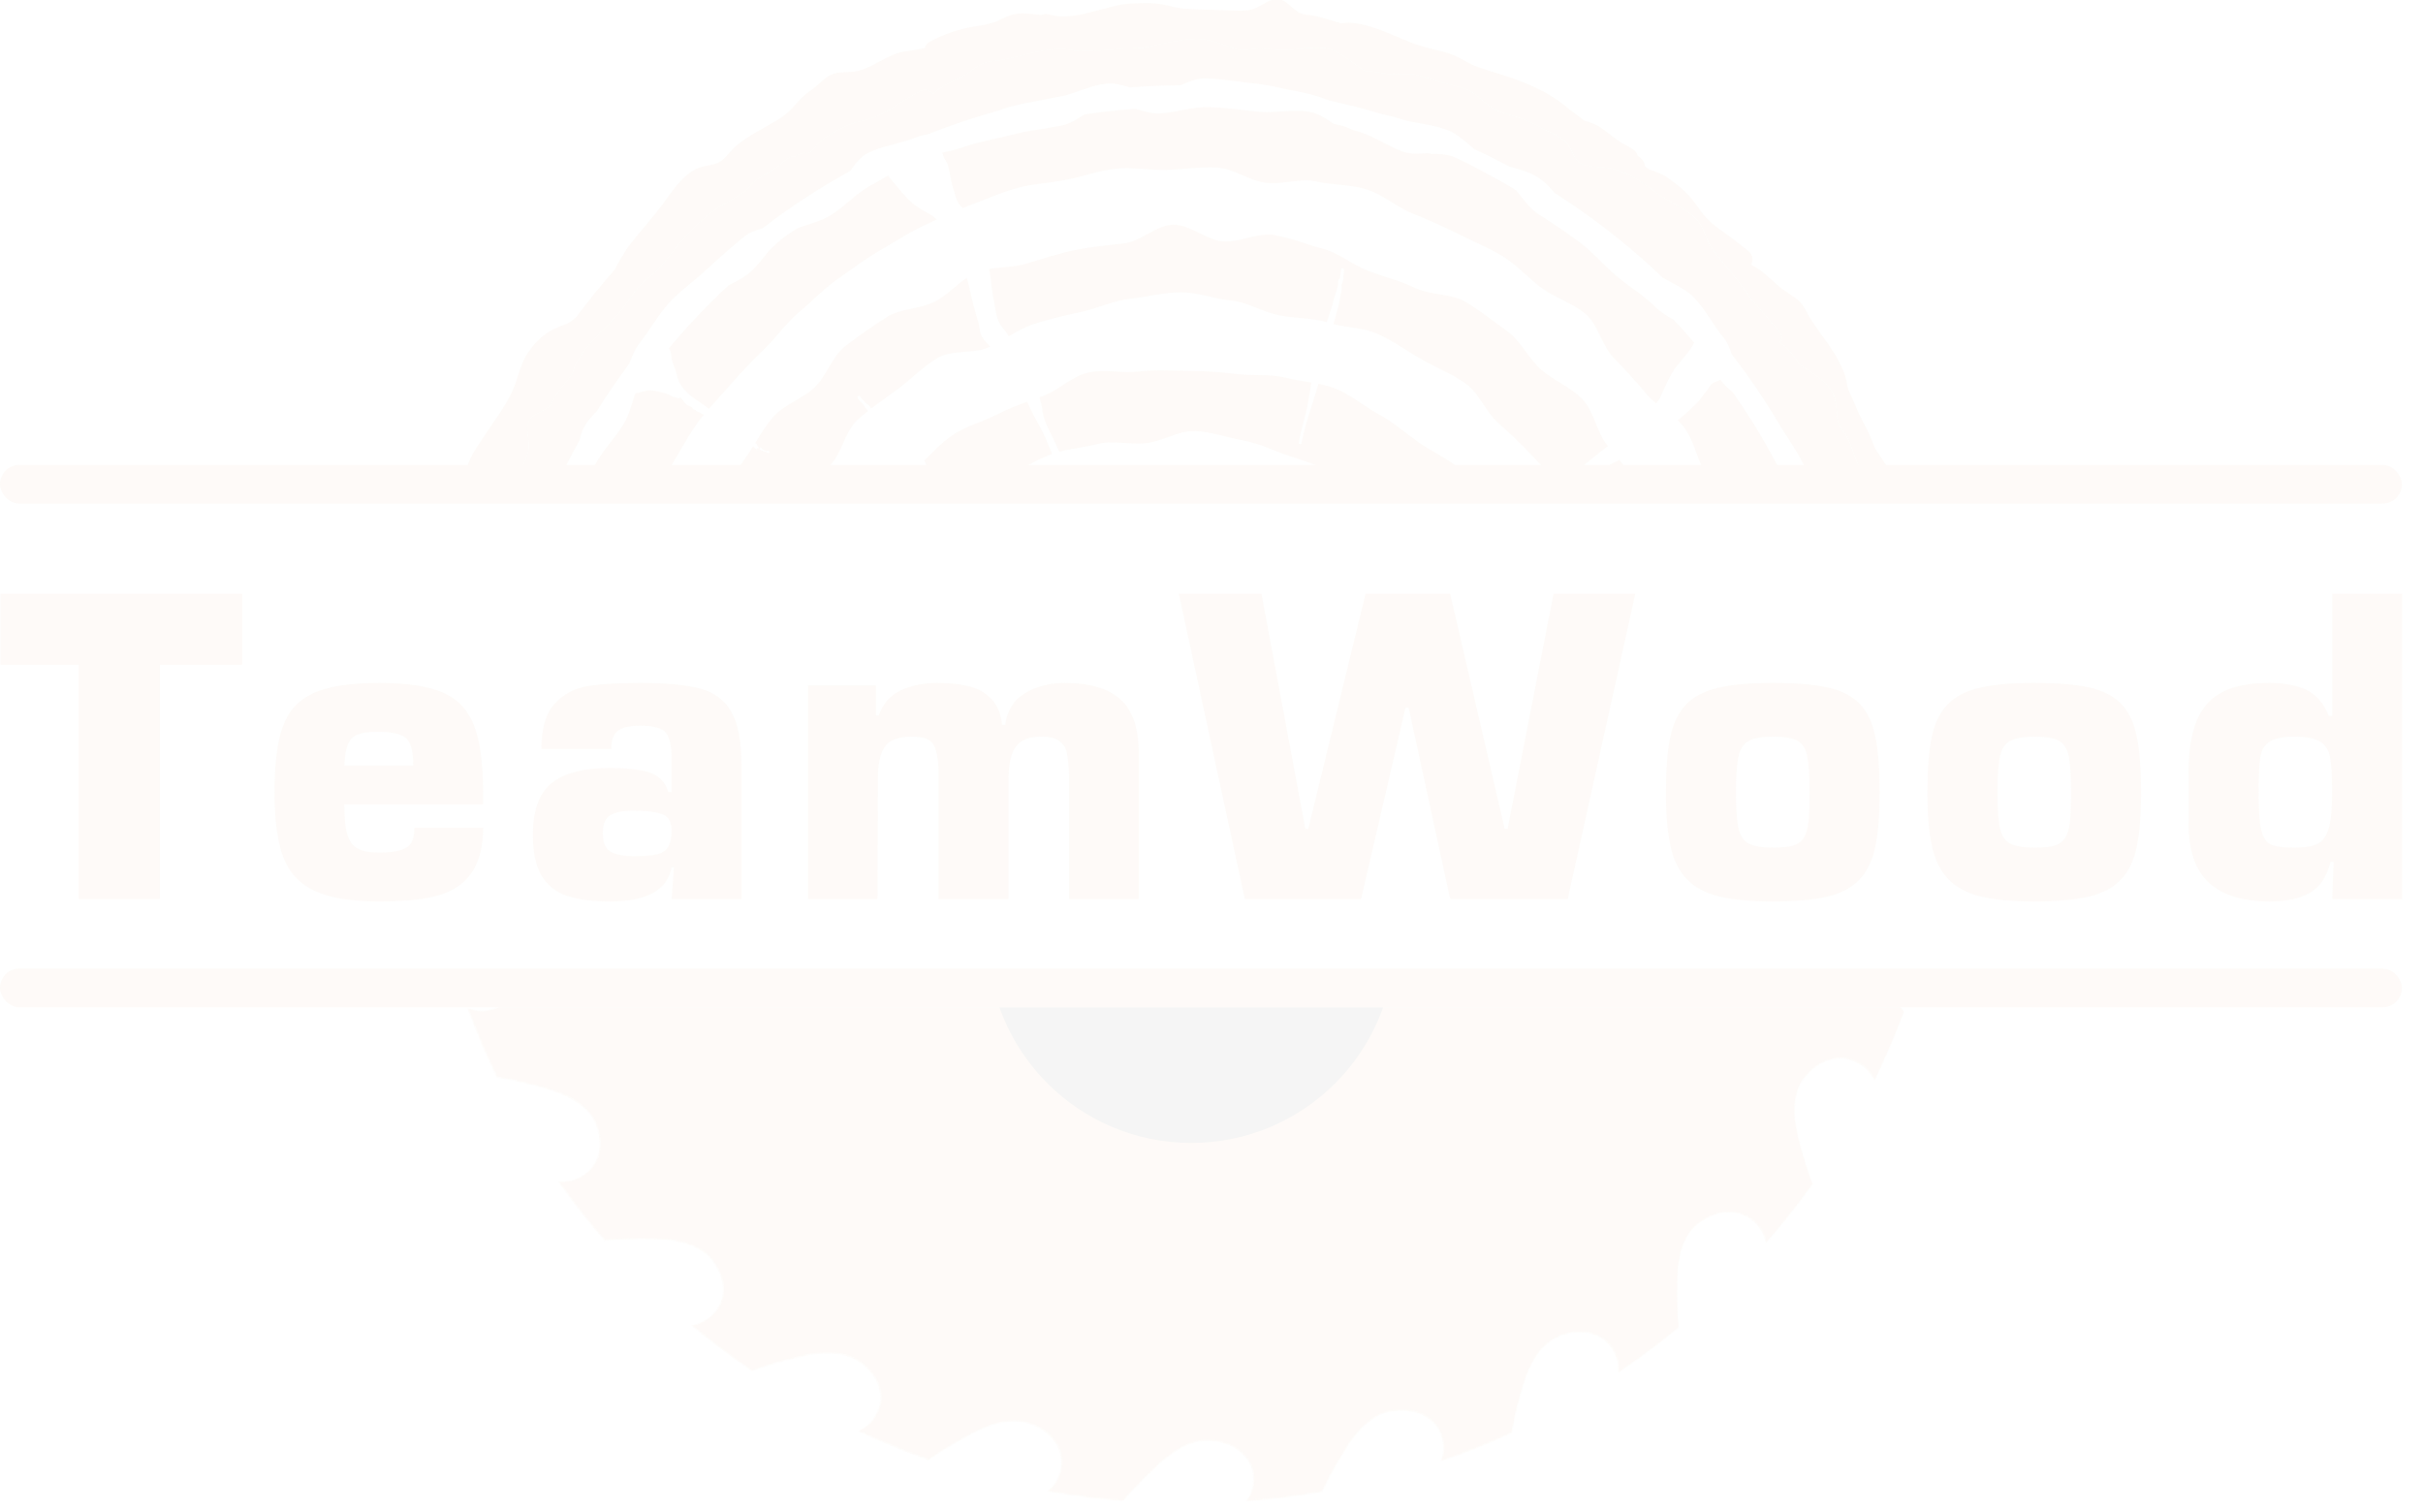 <svg width="891" height="556" viewBox="0 0 891 556" fill="none" xmlns="http://www.w3.org/2000/svg">
<g opacity="0.05">
<path d="M58.796 244.403V330.553H28.887L28.887 244.403H0.146L0.146 218.365H88.998V244.403H58.796ZM126.642 281.507H151.95C151.95 276.102 151.001 272.681 149.102 271.245C147.203 269.809 143.807 269.09 138.913 269.09C135.699 269.09 133.252 269.419 131.573 270.076C129.917 270.709 128.712 271.902 127.957 273.655C127.202 275.384 126.764 278.001 126.642 281.507ZM152.389 304.368H177.66C177.66 315.251 174.118 322.738 167.033 326.828C163.868 328.581 160.046 329.798 155.566 330.48C151.086 331.137 145.693 331.466 139.388 331.466C129.162 331.466 121.274 330.175 115.723 327.595C110.172 325.014 106.313 320.863 104.146 315.141C102.004 309.42 100.933 301.495 100.933 291.367C100.933 280.874 101.955 272.791 104 267.118C106.07 261.421 109.843 257.331 115.321 254.848C120.799 252.364 128.821 251.123 139.388 251.123C149.443 251.123 157.185 252.267 162.614 254.556C168.068 256.82 171.939 260.825 174.227 266.571C176.516 272.316 177.66 280.582 177.66 291.367V295.713H126.642C126.642 299.243 126.813 302.141 127.154 304.405C127.519 306.669 128.152 308.458 129.053 309.773C129.954 311.088 131.22 312.037 132.851 312.622C134.506 313.206 136.685 313.498 139.388 313.498C143.965 313.498 147.276 312.926 149.321 311.782C151.366 310.637 152.389 308.166 152.389 304.368ZM247.843 318.903H246.967C245.433 327.278 237.898 331.466 224.361 331.466C217.91 331.466 212.651 330.796 208.585 329.457C204.519 328.118 201.391 325.659 199.199 322.08C197.033 318.501 195.949 313.498 195.949 307.071C195.949 298.014 198.262 291.635 202.888 287.934C207.514 284.234 214.672 282.383 224.361 282.383C229.912 282.383 234.55 282.883 238.275 283.881C242.025 284.879 244.52 287.326 245.762 291.221H246.967V278.805C246.967 274.447 246.297 271.367 244.958 269.565C243.644 267.739 240.418 266.826 235.281 266.826C231.726 266.826 229.085 267.423 227.356 268.616C225.652 269.809 224.8 272.061 224.8 275.372H199.09C199.09 267.849 200.709 262.322 203.947 258.792C207.185 255.262 211.19 253.107 215.962 252.328C220.734 251.524 227.173 251.123 235.281 251.123C244.898 251.123 252.287 251.817 257.448 253.204C262.61 254.568 266.432 257.416 268.915 261.75C271.423 266.059 272.677 272.645 272.677 281.507V330.553H246.967L247.843 318.903ZM246.967 305.281C246.967 302.262 245.847 300.315 243.607 299.438C241.367 298.537 237.801 298.087 232.907 298.087C229.231 298.087 226.431 298.635 224.507 299.73C222.608 300.826 221.659 303.017 221.659 306.304C221.659 310.004 222.742 312.354 224.909 313.352C227.076 314.35 229.742 314.849 232.907 314.849C236.729 314.849 239.602 314.618 241.526 314.155C243.473 313.693 244.861 312.792 245.689 311.453C246.541 310.09 246.967 308.032 246.967 305.281ZM322.847 285.962L322.701 330.553H297.138V252.036H322.117V263.101H323.139C324.6 258.816 327.278 255.749 331.174 253.898C335.069 252.048 339.573 251.123 344.686 251.123C348.971 251.123 352.757 251.512 356.044 252.291C359.355 253.046 362.142 254.568 364.406 256.856C366.695 259.145 368.046 262.371 368.46 266.534H369.665C370.298 261.324 372.709 257.453 376.896 254.921C381.108 252.389 385.977 251.123 391.504 251.123C400.78 251.123 407.633 253.156 412.064 257.222C416.52 261.263 418.748 267.812 418.748 276.869V330.553H393.147V285.086C392.953 281.312 392.685 278.573 392.344 276.869C392.003 275.165 391.114 273.741 389.678 272.596C388.242 271.452 385.965 270.88 382.849 270.88C378.223 270.88 375.07 272.195 373.39 274.824C371.71 277.429 370.87 281.142 370.87 285.962V330.553H345.124V282.968C344.954 278.634 344.309 275.542 343.189 273.692C342.093 271.817 339.5 270.88 335.41 270.88C330.443 270.88 327.108 272.097 325.404 274.532C323.699 276.942 322.847 280.752 322.847 285.962ZM554.374 304.806L571.282 218.365H601.338L576.505 330.553H533.266L518 260.253H516.832L500.507 330.553H457.743L433.494 218.365H463.878L480.02 304.806H481.079L502.151 218.365H533.266L553.315 304.806H554.374ZM651.801 251.123C660.371 251.123 667.151 251.683 672.142 252.803C677.157 253.923 681.053 255.919 683.828 258.792C686.604 261.64 688.515 265.609 689.562 270.697C690.633 275.761 691.169 282.651 691.169 291.367C691.169 299.889 690.621 306.657 689.525 311.672C688.43 316.687 686.482 320.644 683.682 323.541C680.907 326.438 677.023 328.483 672.032 329.676C667.041 330.869 660.297 331.466 651.801 331.466C643.572 331.466 636.949 330.833 631.934 329.567C626.943 328.301 623.035 326.183 620.211 323.212C617.387 320.242 615.415 316.249 614.295 311.234C613.175 306.194 612.615 299.572 612.615 291.367C612.615 282.87 613.139 276.114 614.185 271.099C615.257 266.059 617.168 262.079 619.919 259.157C622.67 256.235 626.578 254.166 631.642 252.949C636.706 251.731 643.425 251.123 651.801 251.123ZM652.275 270.88C648.015 270.88 644.935 271.403 643.036 272.45C641.137 273.497 639.883 275.42 639.274 278.22C638.666 280.996 638.361 285.378 638.361 291.367C638.361 297.356 638.666 301.739 639.274 304.514C639.883 307.265 641.137 309.152 643.036 310.175C644.959 311.197 648.039 311.709 652.275 311.709C655.343 311.709 657.741 311.441 659.47 310.905C661.198 310.345 662.489 309.371 663.341 307.984C664.193 306.572 664.753 304.624 665.021 302.141C665.288 299.633 665.422 296.042 665.422 291.367C665.422 285.329 665.142 280.935 664.582 278.184C664.047 275.408 662.878 273.497 661.077 272.45C659.299 271.403 656.366 270.88 652.275 270.88ZM747.949 251.123C756.519 251.123 763.3 251.683 768.291 252.803C773.306 253.923 777.201 255.919 779.977 258.792C782.752 261.64 784.664 265.609 785.71 270.697C786.782 275.761 787.317 282.651 787.317 291.367C787.317 299.889 786.769 306.657 785.674 311.672C784.578 316.687 782.631 320.644 779.831 323.541C777.055 326.438 773.172 328.483 768.181 329.676C763.19 330.869 756.446 331.466 747.949 331.466C739.72 331.466 733.098 330.833 728.083 329.567C723.092 328.301 719.184 326.183 716.36 323.212C713.536 320.242 711.564 316.249 710.444 311.234C709.324 306.194 708.764 299.572 708.764 291.367C708.764 282.87 709.287 276.114 710.334 271.099C711.405 266.059 713.317 262.079 716.068 259.157C718.819 256.235 722.726 254.166 727.79 252.949C732.854 251.731 739.574 251.123 747.949 251.123ZM748.424 270.88C744.163 270.88 741.084 271.403 739.185 272.45C737.286 273.497 736.032 275.42 735.423 278.22C734.814 280.996 734.51 285.378 734.51 291.367C734.51 297.356 734.814 301.739 735.423 304.514C736.032 307.265 737.286 309.152 739.185 310.175C741.108 311.197 744.188 311.709 748.424 311.709C751.492 311.709 753.89 311.441 755.618 310.905C757.347 310.345 758.637 309.371 759.489 307.984C760.342 306.572 760.901 304.624 761.169 302.141C761.437 299.633 761.571 296.042 761.571 291.367C761.571 285.329 761.291 280.935 760.731 278.184C760.195 275.408 759.027 273.497 757.225 272.45C755.448 271.403 752.514 270.88 748.424 270.88ZM857.574 291.367C857.574 285.5 857.33 281.239 856.843 278.585C856.381 275.932 855.175 273.984 853.228 272.742C851.28 271.501 848.091 270.88 843.66 270.88C839.448 270.88 836.417 271.488 834.566 272.706C832.74 273.923 831.608 275.846 831.17 278.476C830.732 281.105 830.513 285.402 830.513 291.367C830.513 297.868 830.853 302.506 831.535 305.281C832.241 308.032 833.446 309.797 835.151 310.577C836.879 311.331 839.716 311.709 843.66 311.709C847.433 311.709 850.282 311.234 852.205 310.284C854.129 309.335 855.504 307.424 856.332 304.551C857.16 301.654 857.574 297.259 857.574 291.367ZM857.574 263.247V218.365H883.32V330.553H857.574L858.158 316.931H856.989C855.602 322.458 853.045 326.268 849.32 328.362C845.62 330.431 840.689 331.466 834.53 331.466C824.743 331.466 817.329 329.177 812.289 324.6C807.274 319.999 804.766 312.658 804.766 302.579V284.648C804.766 278.561 805.314 273.4 806.41 269.163C807.53 264.903 809.246 261.47 811.559 258.865C813.896 256.235 816.939 254.288 820.689 253.022C824.463 251.756 829.076 251.123 834.53 251.123C839.935 251.123 844.439 251.963 848.042 253.643C851.67 255.323 854.445 258.524 856.368 263.247H857.574Z" fill="#E09D64"/>
<g clip-path="url(#clip0_114_381)">
<path d="M720.948 288.905C721.458 285.812 720.666 282.285 720.232 279.229C719.685 275.362 719.703 271.477 719.232 267.591C718.742 263.592 716.139 259.876 715.252 255.934C714.648 253.237 714.252 250.71 713.158 248.276C713.422 247.107 713.668 245.956 713.932 244.825C714.912 240.713 716.648 235.639 715.856 231.376C714.931 226.491 711.744 222.115 709.763 217.588C708.424 214.551 707.613 211.42 706.632 208.251C705.783 205.516 703.708 203.366 703.105 200.517C703.029 200.14 702.897 199.801 702.746 199.499C702.746 199.291 702.746 199.065 702.746 198.857C702.52 193.595 702.69 187.54 700.464 182.711C697.823 176.959 693.938 171.583 690.448 166.339C688.751 163.812 687.94 160.492 686.487 157.795C684.846 154.72 683.262 151.759 682.036 148.514C681.055 145.911 679.584 144.006 679.188 141.158C678.754 138.102 677.471 135.273 676.038 132.576C673.133 127.144 669.228 122.598 665.89 117.411C664.664 115.487 663.589 112.808 662.023 111.148C659.948 108.96 656.817 107.527 654.478 105.565C651.234 102.83 648.046 99.322 644.142 97.473C644.085 97.398 644.01 97.323 643.953 97.266C644.745 95.644 644.651 93.72 642.953 92.343C639.615 89.627 636.182 87.005 632.655 84.534C628.524 81.648 626.185 78.894 623.393 74.801C620.753 70.934 616.641 67.784 612.868 65.068C611.114 63.823 608.53 63.106 606.229 62.182C605.814 61.862 605.399 61.56 604.984 61.239C604.795 59.956 604.154 58.712 603.154 57.957C602.834 57.712 602.513 57.505 602.192 57.278C601.985 56.335 601.381 55.411 600.231 54.713C599.042 53.977 597.797 53.317 596.553 52.676C593.987 51.054 591.705 49.186 589.14 47.281C587.253 45.867 585.009 45.074 582.708 44.395C580.293 42.679 577.954 40.887 575.634 39.001C568.014 32.833 558.79 29.4 549.491 26.608C545.379 25.363 542.003 24.383 538.231 22.138C534.157 19.705 530.252 18.837 525.725 17.8C515.898 15.536 507.07 9.217 496.904 8.387C495.659 8.293 494.395 8.406 493.131 8.538C490.208 7.822 487.265 6.728 484.379 6.011C482.644 5.577 480.833 5.539 479.098 5.181C477.381 4.823 475.175 2.729 473.93 1.616C467.762 -3.873 464.121 4.03 457.84 3.842C457.425 3.823 457.067 3.898 456.727 3.993C451.936 3.766 447.145 3.747 442.373 3.54C437.884 3.332 434.3 3.408 429.887 2.182C425.246 0.899 421.549 1.107 416.834 1.239C406.912 1.522 395.595 8.142 385.768 5.351C384.674 5.03 383.693 5.143 382.882 5.539C379.883 5.181 376.846 4.747 373.885 5.068C371.414 5.332 369.037 6.671 366.811 7.708C364.473 8.802 360.908 9.312 358.361 9.745C352.25 10.802 347.497 12.367 342.027 15.291C340.914 15.876 340.291 16.743 340.027 17.649C337.745 18.101 335.5 18.592 333.143 18.875C326.333 19.742 321.505 24.779 315.054 26.174C312.564 26.703 309.904 26.363 307.396 26.891C304.774 27.457 302.642 29.362 300.775 31.135C298.927 32.889 296.682 34.078 294.89 35.889C292.268 38.529 290.514 41.076 287.307 43.188C282.064 46.64 276.367 49.13 271.388 53.034C269.011 54.901 267.314 57.75 264.824 59.428C262.617 60.919 259.297 60.692 256.807 61.748C251.243 64.087 247.546 69.784 244.132 74.462C240.435 79.517 236.116 84.289 232.211 89.193C229.759 92.286 227.854 95.738 225.987 99.209C221.12 104.754 216.48 110.451 212.104 116.336C210.859 117.618 209.501 118.75 207.803 119.316C201.617 121.372 197.769 124.314 194.091 129.784C191.054 134.292 190.375 140.026 187.979 144.761C185.188 150.325 181.321 155.38 177.926 160.567C174.964 165.075 171.626 169.225 171.418 174.789C171.343 177.072 171.607 179.316 172.116 181.504C171.211 184.202 170.268 186.88 169.193 189.577C166.929 195.236 165.477 200.612 164.628 206.383C163.741 209.439 163.006 212.551 162.478 215.739C161.968 218.851 160.969 222.039 161.855 224.868C159.516 235.337 156.197 245.598 155.367 256.33C155.084 259.858 156.083 262.97 156.404 266.441C155.178 269.515 153.405 272.854 153.782 276.136C154.009 278.116 154.537 280.04 154.876 282.002C155.14 283.454 155.103 284.944 154.952 286.434C154.707 287.528 154.405 288.66 153.971 289.83C152.613 293.508 150.84 296.884 150.349 300.807C149.406 308.333 152.651 315.18 155.178 322.046C155.876 323.932 156.385 325.837 156.857 327.761C156.612 331.892 157.291 336.042 157.706 340.229C158.46 347.793 157.913 355.923 160.158 363.241C162.497 370.824 167.061 377.727 171.041 384.537C173.342 388.479 175.493 392.515 177.775 396.476C179.623 399.702 182.358 402.135 184.113 405.436C185.565 408.171 185.848 411.283 186.904 414.169C188.281 417.96 190.431 421.318 192.733 424.619C196.901 430.636 200.881 436.558 204.333 443.028C207.747 449.422 212.255 454.911 216.82 460.513C218.857 463.003 221.743 464.682 224.082 466.908C225.213 468.662 226.27 470.397 227.081 472.17C228.986 476.32 230.381 480.583 233.399 484.091C236.153 487.26 240.378 488.995 243.377 491.975C246.094 494.673 247.923 498.106 251.036 500.426C254.582 503.085 258.599 505.16 262.541 507.159C266.502 509.178 269.671 512.931 273.142 515.666C276.914 518.628 280.781 521.589 284.723 524.324C288.496 526.927 293.343 528.342 297.55 530.039C302.171 531.907 306.396 534.51 311.149 536C313.205 536.641 315.299 537.113 317.185 538.15C318.977 539.131 320.203 540.885 321.938 541.885C326.258 544.374 330.973 545.733 335.444 547.845C339.876 549.939 344.271 551.655 348.383 554.352C349.477 555.069 350.477 555.88 351.439 556.729C351.797 557.597 352.439 558.37 353.174 558.823C353.646 559.106 354.136 559.351 354.664 559.577C355.758 560.52 356.89 561.407 358.154 562.18C361.436 564.161 365.397 563.52 369.037 563.727C372.527 563.897 375.828 563.501 378.902 561.916C379.185 562.105 379.506 562.275 379.864 562.407C381.675 563.048 383.448 563.142 385.353 563.029C385.636 563.01 385.9 563.029 386.164 563.029C387.239 563.388 388.295 563.784 389.144 564.048C391.955 564.915 394.576 565.708 397.274 566.915C401.876 568.971 406.12 570.574 411.232 569.537C416.702 568.424 422.115 569.103 427.661 568.537C430.358 568.273 432.886 567.613 435.526 566.99C435.734 566.952 435.922 566.915 436.13 566.877C439.28 567.745 442.486 568.292 445.75 568.763C453.936 569.895 462.782 568.933 470.704 566.858C474.929 565.745 479.362 565.726 483.681 564.991C488.227 564.199 492 561.294 496.394 560.388C500.997 559.426 505.26 557.767 509.768 556.484C514.219 555.22 518.803 554.409 523.103 552.674C526.291 551.391 529.46 550.127 532.648 548.864C537.382 546.996 542.003 544.11 546.945 542.865C555.376 540.734 563.657 536.698 571.296 532.623C575.068 530.605 578.879 528.662 582.538 526.455C586.914 523.815 590.479 520.061 594.723 517.213C596.986 515.685 599.382 514.346 601.721 512.95C602.513 513.082 603.362 513.026 604.211 512.686C606.719 511.667 608.662 509.857 610.284 507.706C612.434 504.839 615.377 502.425 617.848 499.841C618.866 498.785 619.149 497.408 618.923 496.125C619.96 494.956 620.998 493.805 622.111 492.73C623.261 491.617 624.374 490.466 625.468 489.316C626.581 490.089 628.052 490.334 629.674 489.504C633.805 487.373 638.219 485.411 641.086 481.563C643.991 477.64 648.329 475.094 651.253 471.34C652.743 469.435 653.912 466.983 656.119 465.813C658.383 464.587 660.816 463.55 662.928 462.041C666.512 459.495 667.87 454.685 668.87 450.629C669.36 448.649 669.719 446.593 670.115 444.575C672.341 441.538 674.208 438.331 674.981 435.144C675.038 434.898 675.076 434.672 675.095 434.465C676.604 434.823 678.245 434.333 679.169 432.465C681.545 427.674 684.167 423.147 686.374 418.375C687.355 417.093 688.147 415.735 689.052 414.282C690.165 412.471 691.75 410.189 692.825 407.831C693.146 407.529 693.429 407.171 693.655 406.718C695.239 403.436 696.937 400.437 698.861 397.344C700.785 394.232 703.746 392.459 705.915 389.535C709.895 384.159 709.197 375.954 710.933 369.73C712.593 363.788 714.271 356.677 713.422 350.509C712.894 346.642 710.97 343.153 710.706 339.23C710.442 335.419 714.743 333.288 716.12 330.176C717.289 327.573 717.459 324.857 717.629 322.027C717.836 318.368 718.496 314.822 718.402 311.144C718.327 307.522 717.572 303.806 717.836 300.204C718.195 296.394 720.326 292.678 720.948 288.905ZM706.066 293.395C706.047 296.695 706.066 299.959 706.085 303.259C706.104 307.73 705.198 312.087 704.765 316.501C704.312 320.971 704.293 325.347 703.52 329.799C702.784 334.024 704.029 338.419 703.124 342.757C702.256 346.85 700.709 350.811 700.2 354.98C699.238 362.77 696.956 370.993 693.051 377.878C691.486 380.632 689.864 383.292 687.977 385.781C687.94 385.97 687.902 386.159 687.883 386.347C687.506 388.931 687.185 391.402 686.468 393.892C685.016 399.023 682.507 403.606 681.545 408.888C680.659 413.811 677.735 417.017 674.265 420.393C672.227 422.374 670.586 424.43 668.832 426.618C668.285 427.297 667.568 428.07 666.871 428.9C666.776 429.146 666.663 429.372 666.569 429.636C665.984 431.371 665.286 432.918 664.06 434.295C663.834 434.559 663.57 434.785 663.287 434.974C663.607 438.275 662.796 441.349 661.401 444.405C659.948 447.574 659.099 451.327 656.176 453.553C655.044 454.402 653.856 455.1 652.63 455.741C652.252 456.118 651.856 456.477 651.441 456.797C650.762 457.307 649.857 457.59 648.952 457.608C647.858 458.193 646.782 458.797 645.745 459.514C641.878 462.23 638.804 465.531 635.371 468.737C631.9 471.982 629.014 475.716 625.261 478.659C623.752 479.847 621.752 480.337 620.243 481.563C618.64 482.884 617.489 484.6 616.188 486.185C613.17 489.919 609.36 492.73 606.059 496.201C603.06 499.351 600.08 503.18 596.42 505.613C592.591 508.159 588.574 510.555 584.594 512.875C580.916 514.987 576.445 516.496 573.258 519.325C570.07 522.136 566.788 524.984 563.166 527.191C559.979 529.134 556.282 529.568 552.924 531.02C549.208 532.642 546.172 535.792 542.362 537.113C538.174 538.565 533.874 538.301 529.498 538.527C527.63 538.622 525.706 538.961 523.745 539.338C520.915 540.64 518.407 542.601 515.464 543.544C508.862 545.657 502.374 547.713 495.47 548.486C488.491 549.279 481.795 550.712 474.967 552.315C471.213 553.183 467.46 553.919 463.593 553.806C460.651 553.711 457.765 552.862 454.822 553.202C451.257 553.598 448.126 555.164 444.599 555.673C440.261 556.314 435.922 556.786 431.584 557.465C424.096 558.596 416.325 560.219 408.742 559.615C401.423 559.049 394.388 555.673 387.371 553.673C383.486 552.561 379.543 551.693 375.96 550.014C374.073 549.769 372.187 549.543 370.282 549.486C363.265 549.297 356.003 549.807 349.647 546.28C346.308 544.45 343.913 541.677 341.14 539.168C340.254 538.376 339.367 537.697 338.462 537.094C337.198 536.415 335.878 535.868 334.482 535.585C332.614 535.207 330.709 535 328.861 534.491C325.805 533.661 323.466 530.907 321.146 528.719C317.94 527.757 314.808 527.549 311.753 526.059C302.473 521.495 294.513 514.931 286.006 509.14C283.177 508.914 280.687 506.914 278.084 505.349C275.443 503.764 272.934 501.991 270.52 500.124C265.691 497.332 261.41 494.145 257.166 490.127C255.148 488.203 253.092 486.411 251.017 484.657C248.885 484.336 246.773 483.789 244.773 482.903C239.869 480.752 237.36 476.301 234.399 472.076C230.985 467.209 227.835 461.985 223.874 457.533C220.498 453.742 215.631 451.082 212.689 446.801C209.124 441.595 207.86 437.105 208.218 430.881C208.313 429.146 207.803 427.542 207.087 425.996C203.409 420.016 199.957 413.867 196.75 407.567C194.317 404.681 191.922 401.758 190.035 398.476C187.036 393.27 184.32 387.724 181.114 382.631C178.171 377.935 174.399 372.634 174.267 366.844C174.21 364.241 175.587 361.355 175.04 358.865C174.417 356.036 172.494 353.527 171.664 350.754C169.947 344.945 169.758 338.984 168.532 333.081C167.778 329.478 166.156 327.007 164.703 323.744C163.723 321.499 163.477 319.085 162.553 316.821C161.629 314.52 160.686 311.955 161.101 309.427C161.516 306.975 162.761 304.731 163.176 302.354C164.232 296.13 161.44 290.037 163.081 283.662C163.647 281.455 164.006 279.286 164.421 277.098C163.704 276.532 163.157 275.664 163.025 274.476C162.365 268.572 162.647 263.762 163.873 257.953C164.383 255.538 165.194 252.162 165.062 249.71C164.93 247.352 164.571 244.768 165.213 242.467C165.986 239.713 167.438 237.166 168.834 234.62C168.778 233.752 169.023 232.847 169.683 231.979C175.662 224.189 173.776 211.778 177.02 202.837C178.567 198.575 179.68 195.217 182.472 191.52C185.131 188.012 186.338 184.805 188.093 180.882C189.979 176.694 191.695 172.432 193.581 168.244C193.6 167.924 193.676 167.565 193.827 167.207C196.222 161.68 190.469 155.644 197.542 152.079C198.976 151.363 201.636 150.137 202.56 148.741C203.503 147.307 204.182 145.723 205.163 144.327C206.804 142.007 208.841 139.781 210.501 137.423C210.821 136.254 211.18 135.066 211.708 134.009C216.046 125.257 224.798 119.618 230.287 111.658C232.834 107.98 234.984 104.811 238.587 102.057C241.925 99.492 244 96.832 246.565 93.607C252.356 86.307 258.656 79.309 266.861 74.707C269.37 73.311 271.803 71.84 274.179 70.312C275.594 68.501 277.103 66.785 279.027 65.596C281.649 63.993 284.101 62.597 286.459 60.9C287.458 60.013 288.496 59.164 289.571 58.353C290.608 57.58 291.627 57.354 292.551 57.505C292.872 57.297 293.174 57.071 293.494 56.882C294.532 56.26 295.871 56.127 297.078 56.429C297.512 56.165 297.927 55.901 298.361 55.637C300.002 53.902 301.548 51.865 303.284 50.733C307.037 48.319 311.281 45.772 315.676 44.791C320.335 43.754 323.598 42.641 327.635 39.981C331.087 37.718 334.633 35.587 338.254 33.568C340.084 32.55 341.838 33.135 343.007 34.417C343.102 34.398 343.177 34.361 343.271 34.323C346.308 31.512 350.552 29.909 354.136 27.985C356.72 26.608 359.097 24.326 361.775 23.232C363.812 22.421 366.566 22.421 368.735 22.006C374.526 20.874 379.977 19.007 385.843 18.328C388.748 18.007 391.728 17.856 394.595 18.554C397.274 19.195 399.5 18.573 402.178 18.63C405.517 18.686 408.723 18.328 412.024 17.951C414.948 17.63 418.192 18.064 421.04 17.46C426.963 16.196 433.112 14.631 439.167 14.31C444.241 14.046 449.597 16.328 454.351 18.007C454.539 18.064 454.747 18.158 454.935 18.233C455.256 18.215 455.596 18.215 455.973 18.29C458.727 18.762 461.367 17.668 464.102 17.875C467.252 18.139 470.346 18.498 473.515 18.384C478.249 18.215 483.285 16.932 487.944 17.837C492.018 18.63 495.942 21.987 499.261 24.307C500.167 24.948 501.11 25.571 502.053 26.231C504.599 26.118 506.995 26.665 509.617 27.08C513.446 27.683 517.671 26.684 521.406 27.665C525.027 28.608 528.479 30.003 532.119 30.89C534.986 31.588 538.419 32.135 540.985 33.682C544.116 35.568 546.662 38.774 549.925 40.359C553.037 41.868 556.602 42.509 559.866 43.735C563.185 44.961 566.109 46.81 569.297 48.281C571.749 49.431 574.125 50.563 576.03 52.525C578.294 54.845 578.69 59.428 582.18 60.541C585.763 61.692 589.555 61.22 593.195 62.126C598.986 63.559 604.739 67.558 609.454 71.142C614.396 74.895 621.96 77.178 625.336 82.629C627.166 85.59 627.694 88.853 629.788 91.683C631.862 94.493 633.937 97.077 636.314 99.642C636.635 100.001 636.861 100.397 637.012 100.793C638.728 102.585 640.218 104.811 641.426 106.433C642.388 107.734 643.331 108.942 644.123 110.262C647.593 113.921 650.706 117.863 654.139 121.674C655.478 123.164 655.346 124.805 654.478 126.012C654.667 126.106 654.874 126.219 655.044 126.37C657.628 128.181 659.816 130.973 661.74 134.047C663.419 135.103 665.098 136.16 666.701 137.291C669.983 139.63 673.774 142.554 674.774 146.628C675.359 149.024 675.434 151.57 675.717 154.022C675.981 156.399 677.754 158.304 678.924 160.303C681.244 164.227 681.979 168.999 684.45 172.979C686.864 176.883 687.053 181.523 687.487 185.956C687.657 187.672 686.921 188.917 685.827 189.634C686.468 191.03 687.091 192.425 687.676 193.84C688.241 195.217 688.902 196.556 689.581 197.895C690.807 198.141 691.92 198.876 692.504 200.159C693.919 203.29 695.032 206.761 696.843 209.684C698.201 211.891 699.125 214.249 699.144 216.852C699.144 217.72 698.899 218.493 698.502 219.153C698.917 221.756 699.257 224.34 699.823 226.905C700.86 231.678 702.954 236.186 703.765 241.033C704.425 245.089 704.821 249.163 705.274 253.237C706.198 261.48 706.877 270.288 705.802 278.55C705.142 283.379 706.066 288.509 706.066 293.395Z" fill="#E09D64"/>
<path d="M705.255 253.201C704.802 249.127 704.406 245.034 703.746 240.997C702.954 236.15 700.86 231.641 699.804 226.869C699.238 224.304 698.899 221.72 698.484 219.117C698.88 218.457 699.125 217.683 699.125 216.816C699.106 214.213 698.182 211.855 696.824 209.648C695.032 206.725 693.919 203.254 692.485 200.123C691.901 198.84 690.769 198.105 689.562 197.859C688.883 196.52 688.242 195.181 687.657 193.804C687.072 192.389 686.45 190.993 685.808 189.598C686.902 188.881 687.638 187.655 687.468 185.92C687.034 181.487 686.846 176.847 684.431 172.942C681.96 168.962 681.225 164.19 678.905 160.267C677.735 158.268 675.962 156.363 675.698 153.986C675.415 151.534 675.34 148.987 674.755 146.592C673.755 142.499 669.964 139.575 666.682 137.255C665.079 136.123 663.4 135.086 661.721 134.011C659.797 130.936 657.609 128.145 655.025 126.334C654.837 126.202 654.648 126.089 654.459 125.976C655.327 124.75 655.478 123.127 654.12 121.637C650.706 117.827 647.594 113.885 644.104 110.226C643.312 108.905 642.369 107.698 641.407 106.397C640.2 104.756 638.709 102.549 636.993 100.757C636.842 100.361 636.616 99.965 636.295 99.606C633.918 97.022 631.862 94.457 629.769 91.647C627.675 88.836 627.147 85.554 625.317 82.593C621.941 77.141 614.377 74.878 609.435 71.106C604.739 67.522 598.986 63.504 593.176 62.09C589.536 61.184 585.745 61.656 582.161 60.505C578.671 59.392 578.275 54.809 576.012 52.489C574.107 50.527 571.73 49.395 569.278 48.245C566.09 46.755 563.166 44.925 559.847 43.699C556.584 42.492 553.019 41.85 549.906 40.323C546.662 38.757 544.116 35.532 540.966 33.645C538.4 32.099 534.968 31.552 532.101 30.854C528.46 29.967 525.008 28.572 521.387 27.628C517.652 26.648 513.427 27.647 509.598 27.044C506.976 26.629 504.581 26.082 502.034 26.195C501.091 25.553 500.148 24.912 499.243 24.271C495.923 21.951 492.018 18.593 487.925 17.801C483.247 16.896 478.211 18.197 473.496 18.348C470.327 18.461 467.234 18.084 464.084 17.839C461.349 17.613 458.689 18.707 455.954 18.254C455.577 18.178 455.237 18.178 454.917 18.197C454.728 18.122 454.52 18.046 454.332 17.971C449.56 16.292 444.222 14.01 439.148 14.274C433.093 14.595 426.925 16.141 421.021 17.424C418.173 18.027 414.929 17.594 412.005 17.914C408.704 18.292 405.498 18.65 402.159 18.593C399.481 18.537 397.255 19.178 394.577 18.518C391.709 17.82 388.729 17.971 385.824 18.292C379.958 18.952 374.526 20.838 368.717 21.97C366.566 22.385 363.794 22.385 361.756 23.196C359.059 24.271 356.682 26.553 354.117 27.949C350.533 29.873 346.271 31.476 343.253 34.287C343.158 34.324 343.083 34.343 342.989 34.381C341.819 33.117 340.084 32.514 338.235 33.532C334.633 35.55 331.086 37.682 327.616 39.945C323.579 42.605 320.316 43.718 315.657 44.755C311.262 45.736 307.018 48.282 303.265 50.697C301.529 51.828 299.983 53.866 298.342 55.601C297.908 55.865 297.493 56.129 297.059 56.393C295.852 56.11 294.513 56.242 293.475 56.846C293.155 57.035 292.853 57.261 292.532 57.468C291.608 57.317 290.571 57.544 289.552 58.317C288.477 59.128 287.439 59.977 286.44 60.864C284.082 62.58 281.63 63.957 279.008 65.56C277.084 66.73 275.575 68.446 274.16 70.276C271.784 71.803 269.351 73.275 266.842 74.671C258.637 79.273 252.318 86.271 246.546 93.57C244 96.796 241.925 99.456 238.568 102.021C234.965 104.793 232.815 107.962 230.268 111.622C224.779 119.581 216.027 125.221 211.689 133.973C211.161 135.048 210.803 136.218 210.482 137.387C208.822 139.745 206.785 141.971 205.144 144.291C204.144 145.687 203.465 147.271 202.541 148.705C201.617 150.119 198.976 151.326 197.524 152.043C190.45 155.608 196.203 161.625 193.808 167.171C193.657 167.529 193.581 167.887 193.563 168.208C191.676 172.414 189.96 176.658 188.074 180.846C186.301 184.769 185.093 187.994 182.453 191.484C179.661 195.162 178.548 198.52 177.002 202.801C173.738 211.742 175.643 224.172 169.664 231.943C169.004 232.811 168.759 233.716 168.815 234.584C167.42 237.13 165.967 239.677 165.194 242.431C164.553 244.732 164.911 247.335 165.043 249.674C165.194 252.145 164.364 255.502 163.855 257.916C162.629 263.726 162.346 268.536 163.006 274.44C163.138 275.628 163.685 276.496 164.402 277.062C163.987 279.25 163.628 281.419 163.062 283.626C161.421 290.001 164.213 296.093 163.157 302.318C162.761 304.713 161.497 306.958 161.082 309.391C160.648 311.919 161.61 314.503 162.534 316.785C163.44 319.049 163.704 321.482 164.685 323.708C166.118 326.971 167.759 329.442 168.514 333.044C169.74 338.929 169.928 344.89 171.645 350.718C172.475 353.491 174.399 356.019 175.021 358.829C175.568 361.319 174.21 364.205 174.248 366.808C174.38 372.579 178.133 377.899 181.095 382.595C184.282 387.669 187.017 393.215 190.016 398.44C191.903 401.74 194.298 404.645 196.731 407.531C199.957 413.812 203.39 419.98 207.068 425.959C207.785 427.525 208.294 429.128 208.2 430.845C207.841 437.088 209.105 441.558 212.67 446.764C215.612 451.046 220.498 453.706 223.855 457.497C227.797 461.967 230.966 467.192 234.38 472.04C237.36 476.265 239.869 480.716 244.754 482.867C246.754 483.753 248.847 484.3 250.998 484.621C253.091 486.394 255.147 488.186 257.147 490.091C261.391 494.108 265.673 497.296 270.501 500.088C272.916 501.974 275.424 503.728 278.065 505.312C280.668 506.878 283.139 508.877 285.987 509.104C294.494 514.894 302.454 521.459 311.734 526.023C314.79 527.513 317.921 527.74 321.127 528.683C323.447 530.852 325.786 533.625 328.842 534.455C330.69 534.964 332.577 535.171 334.463 535.549C335.859 535.831 337.179 536.378 338.443 537.057C339.348 537.661 340.235 538.321 341.121 539.132C343.913 541.641 346.308 544.414 349.628 546.243C356.003 549.771 363.246 549.28 370.263 549.45C372.187 549.507 374.054 549.714 375.941 549.978C379.525 551.657 383.467 552.506 387.352 553.637C394.35 555.637 401.405 559.013 408.723 559.579C416.306 560.182 424.077 558.56 431.565 557.429C435.903 556.768 440.242 556.278 444.58 555.637C448.107 555.127 451.238 553.562 454.803 553.166C457.746 552.826 460.632 553.675 463.574 553.769C467.441 553.883 471.195 553.147 474.948 552.279C481.776 550.695 488.472 549.242 495.451 548.45C502.355 547.677 508.844 545.621 515.445 543.508C518.388 542.565 520.896 540.604 523.726 539.302C525.687 538.906 527.611 538.585 529.479 538.491C533.855 538.265 538.155 538.529 542.343 537.076C546.153 535.756 549.19 532.587 552.905 530.984C556.282 529.532 559.979 529.098 563.148 527.155C566.769 524.948 570.051 522.1 573.239 519.289C576.427 516.46 580.897 514.97 584.575 512.839C588.555 510.537 592.554 508.142 596.402 505.577C600.061 503.124 603.022 499.314 606.04 496.164C609.341 492.694 613.151 489.883 616.169 486.149C617.471 484.564 618.621 482.848 620.225 481.527C621.733 480.282 623.733 479.811 625.242 478.623C628.995 475.661 631.881 471.945 635.352 468.701C638.785 465.494 641.859 462.194 645.726 459.477C646.745 458.761 647.839 458.157 648.933 457.572C649.838 457.572 650.762 457.271 651.423 456.761C651.837 456.441 652.234 456.082 652.611 455.705C653.837 455.064 655.025 454.366 656.157 453.517C659.081 451.291 659.929 447.519 661.382 444.369C662.778 441.313 663.589 438.239 663.268 434.938C663.551 434.749 663.815 434.542 664.041 434.259C665.249 432.882 665.965 431.316 666.55 429.6C666.644 429.355 666.758 429.109 666.852 428.864C667.55 428.034 668.266 427.242 668.814 426.582C670.568 424.375 672.209 422.338 674.246 420.357C677.716 416.981 680.621 413.756 681.527 408.851C682.47 403.57 684.997 399.005 686.45 393.856C687.166 391.347 687.487 388.876 687.864 386.311C687.883 386.123 687.921 385.934 687.959 385.745C689.845 383.237 691.467 380.596 693.032 377.842C696.937 370.957 699.219 362.733 700.181 354.943C700.691 350.775 702.237 346.814 703.105 342.721C704.01 338.382 702.765 333.987 703.501 329.762C704.293 325.311 704.293 320.935 704.746 316.465C705.199 312.051 706.085 307.694 706.066 303.223C706.047 299.941 706.047 296.659 706.047 293.358C706.047 288.473 705.123 283.343 705.764 278.495C706.858 270.252 706.179 261.444 705.255 253.201ZM691.127 293.736C690.995 298.074 689.864 302.337 688.996 306.619C688.713 310.108 688.355 313.598 687.94 317.068C687.94 321.444 688.185 325.858 687.449 330.083C686.902 333.214 685.582 336.176 684.243 339.137C681.696 351.02 678.32 362.62 674.151 373.9C674.51 377.201 674.793 380.483 673.68 383.237C671.379 388.858 666.871 393.611 664.173 399.024C662.099 403.212 659.42 407.097 656.911 411.039C643.199 435.277 625.6 457.138 604.833 475.718C602.645 479.151 600.683 482.848 597.647 485.319C595.006 487.469 591.46 488.45 587.97 489.525C573.05 500.729 556.829 510.349 539.513 518.101C537.91 519.535 536.231 520.836 534.326 521.628C531.61 522.76 528.687 523.326 525.725 523.816C520.463 525.816 515.106 527.626 509.673 529.286C506.542 531.229 503.43 533.266 499.978 534.172C494.15 535.681 487.925 536.133 481.927 537.227C476.023 538.321 470.195 541.433 464.121 542.113C460.424 542.528 456.558 540.962 452.747 539.755C435.187 540.962 417.89 540.358 401.046 538.095C397.594 538.812 394.162 539.566 390.917 539C384.919 537.944 378.902 536.341 373.055 534.888C367.17 533.417 360.776 532.983 355.023 531.097C349.251 529.211 344.139 525.042 338.556 522.76C335.463 521.496 332.709 519.516 329.936 517.535C322.806 514.291 315.865 510.707 309.093 506.84C308.226 506.388 307.358 505.935 306.509 505.444C306.113 505.218 305.736 504.935 305.359 504.671C292.759 497.164 280.838 488.601 269.728 479.075C267.049 477.472 264.39 475.831 262.126 473.737C257.675 469.644 253.959 464.721 249.791 460.307C249.13 459.609 248.527 458.836 247.961 458.063C234.814 443.765 223.233 427.94 213.575 410.813C210.972 407.946 208.2 405.173 206.502 401.816C204.823 398.496 204.238 394.648 203.484 390.857C201.692 386.877 199.976 382.859 198.391 378.766C195.883 375.39 192.94 372.146 191.657 368.298C189.733 362.583 187.489 356.716 185.961 350.813C185.112 347.568 185.999 343.909 186.753 340.269C184.905 331.781 183.471 323.104 182.49 314.295C182.226 311.919 182 309.523 181.793 307.147C180.491 303.525 179.001 299.923 178.85 296.263C178.737 293.604 179.718 290.963 180.887 288.303C180.812 281.494 181.019 274.741 181.491 268.027C180.359 265.178 179.378 262.349 179.642 259.595C180.265 253.54 182 247.505 183.037 241.563C183.528 238.752 184.867 236.112 186.282 233.509C191.601 208.158 200.73 184.052 213.123 161.889C213.556 160.003 214.122 158.173 215.065 156.551C216.216 154.59 217.763 152.873 219.423 151.232C223.195 145.196 227.213 139.33 231.457 133.653C232.437 130.936 233.513 128.296 235.229 126.127C239.001 121.392 242.001 115.752 246.094 111.301C250.187 106.849 255.43 103.266 259.844 99.116C264.258 94.966 268.917 90.911 273.613 87.063C275.5 85.516 277.914 84.649 280.423 83.932C290.571 76.123 301.341 69.069 312.677 62.844C314.544 60.184 316.468 57.6 319.09 56.28C324.466 53.545 331.011 52.941 336.613 50.602C338.103 49.98 339.688 49.603 341.31 49.339C350.062 45.868 359.059 42.85 368.302 40.341C369.245 39.926 370.207 39.568 371.188 39.304C374.866 38.342 378.638 37.625 382.41 36.927C385.315 36.305 388.239 35.758 391.2 35.23C396.35 33.891 401.405 31.363 406.724 30.759C409.61 30.439 412.59 31.231 415.551 32.136C421.795 31.646 428 31.382 434.168 31.344C437.224 30.005 440.298 28.703 443.335 28.798C449.428 28.986 455.577 30.118 461.575 30.722C467.63 31.344 473.609 33.08 479.551 34.136C482.738 34.702 485.794 35.833 488.85 36.984C495.508 38.417 502.072 40.115 508.561 42.058C510.635 42.492 512.691 42.982 514.71 43.642C520.481 45.529 526.989 45.661 532.591 47.962C536.118 49.414 539.042 52.225 542.079 54.79C546.492 56.827 550.849 59.015 555.131 61.297C558.583 62.24 562.072 63.127 565.053 64.9C567.618 66.409 569.693 68.672 571.73 70.993C585.971 80.046 599.288 90.477 611.472 102.134C615.434 104.473 619.979 106.246 623.016 109.49C627.166 113.904 630.071 119.619 633.9 124.316C635.277 126.013 636.125 128.088 636.823 130.295C643.5 138.934 649.631 148.025 655.176 157.513C657.892 161.776 660.797 165.982 663.079 170.49C664.475 173.225 665.475 176.168 666.437 179.11C674.114 195.747 680.074 213.402 684.073 231.887C685.544 234.207 686.883 236.564 687.355 239.13C688.449 245.034 689.411 251.164 690.09 257.219C690.769 263.292 692.203 269.422 692.448 275.421C692.674 281.494 691.297 287.719 691.127 293.736Z" fill="#E09D64"/>
<path d="M619.619 157.586C623.128 162.623 624.203 169.224 627.296 174.562C630.371 179.863 633.313 185.144 635.973 190.727C638.595 196.273 644.348 200.554 646.517 206.345C648.667 212.079 646.083 219.398 647.78 225.358C649.44 231.243 651.723 236.845 652.911 242.938C654.081 248.936 653.76 255.028 654.458 261.196C655.156 267.364 657.457 273.23 657.645 279.323C657.834 285.528 656.514 291.545 656.193 297.638C656.193 297.713 656.193 297.789 656.193 297.864C657.023 297.732 657.853 297.619 658.721 297.544C658.872 297.525 658.985 297.581 659.079 297.657C659.645 297.525 660.211 297.412 660.795 297.317C661.022 297.279 661.192 297.393 661.286 297.544C661.739 297.298 662.21 297.091 662.682 297.317C662.776 297.374 662.889 297.393 662.983 297.43C663.455 297.298 663.945 297.185 664.417 297.034C665.681 296.638 667.284 297.223 668.567 297.374C668.642 297.374 668.699 297.374 668.774 297.393C668.85 297.393 668.906 297.355 668.982 297.355C669.981 297.204 670.887 297.129 671.886 297.147C673.207 297.166 674.414 296.638 675.678 296.261C677.055 295.865 678.3 295.223 679.582 294.582C680.167 294.035 680.563 293.356 681.072 292.847C681.336 292.583 681.317 292.073 681.563 291.772C681.638 291.696 681.695 291.602 681.77 291.508C681.94 291.3 682.242 291.206 682.525 291.112C681.714 286.358 679.62 281.567 679.45 276.757C679.356 274.117 680.242 271.382 681.223 268.628C681.185 268.043 681.148 267.458 681.091 266.855C681.525 263.95 681.864 261.026 681.544 258.14C681.28 255.707 680.393 253.387 679.375 251.105C679.243 250.199 679.111 249.294 678.96 248.389C677.243 245.823 675.583 243.239 675.055 240.523C673.905 234.431 673.471 228.395 671.886 222.491C671.094 219.511 671.113 216.285 671.075 213.079C670.943 212.852 670.792 212.607 670.66 212.381C662.965 187.615 651.553 164.678 637.105 144.138C635.558 142.893 634.105 141.572 632.993 140.045C632.879 139.894 632.804 139.743 632.691 139.592C632.144 139.931 631.597 140.195 630.974 140.365C629.503 140.761 629.05 141.61 628.277 142.742C627.56 143.817 626.598 144.835 625.825 145.948C625.221 146.835 624.561 147.703 623.769 148.438C621.751 150.324 619.827 152.248 617.658 153.965C617.412 154.153 617.186 154.342 616.941 154.531C617.922 155.493 618.846 156.473 619.619 157.586Z" fill="#E09D64"/>
<path d="M373.715 69.236C379.6 67.576 385.956 67.312 392.049 66.123C398.047 64.954 404.026 62.747 410.194 62.049C416.362 61.351 422.719 62.672 428.811 62.483C435.017 62.294 441.222 61.276 447.334 61.596C453.52 61.917 459.217 66.35 465.29 67.18C471.421 68.01 478.079 65.388 484.058 66.727C490.094 68.066 496.696 67.84 502.562 69.669C508.466 71.499 513.502 76.083 519.198 78.403C524.914 80.723 530.591 83.194 536.08 85.966C541.588 88.739 547.416 91.078 552.66 94.285C557.904 97.51 562.091 102.376 567.052 106.017C572.012 109.657 578.501 111.506 583.16 115.542C587.8 119.579 589.083 127.18 593.383 131.594C597.684 135.989 601.72 140.365 605.644 145.118C606.625 146.288 607.756 147.344 608.963 148.325C609.567 147.665 610.114 146.948 610.51 146.118C612.396 142.1 613.849 138.215 616.565 134.65C618.715 131.839 621.507 129.198 622.978 125.973C620.564 123.144 618.093 120.39 615.546 117.674C613.038 116.202 610.529 114.712 608.567 112.732C604.229 108.394 598.891 105.357 594.232 101.339C589.573 97.321 585.669 92.662 580.727 89.003C575.785 85.344 570.824 81.949 565.618 78.667C562.449 76.667 560.148 73.159 557.602 70.066C555.583 68.764 553.528 67.5 551.434 66.388C546.02 63.52 540.569 60.314 534.93 57.843C532.251 56.673 529.139 56.579 525.989 56.579C525.744 56.485 525.517 56.391 525.272 56.296C522.009 56.523 518.746 56.768 515.954 55.787C510.164 53.75 505.071 49.883 499.11 48.28C497.563 47.865 496.055 47.224 494.564 46.507C493.169 46.167 491.773 45.828 490.358 45.507C487.604 43.602 484.832 41.716 481.757 41.15C477.626 40.377 473.231 40.905 468.893 41.112C466.913 41.263 464.951 41.32 463.027 41.112C456.953 40.433 450.861 39.603 444.674 39.377C438.582 39.151 432.508 41.471 426.321 41.697C423.454 41.81 420.474 40.905 417.513 40.018C414.306 40.245 411.099 40.528 407.874 40.886C404.837 41.225 401.838 41.64 398.858 42.093C395.991 43.847 393.143 45.658 390.144 46.224C384.07 47.374 378.072 47.978 372.168 49.544C366.189 51.128 360.153 52.033 354.381 54.052C351.797 54.957 349.118 55.561 346.44 56.164C346.572 56.391 346.685 56.617 346.761 56.9C347.062 58.277 348.27 59.522 348.647 60.955C349.477 64.03 349.684 67.142 350.797 70.16C351.288 71.499 351.514 73.027 352.193 74.31C352.683 75.234 353.381 75.875 354.098 76.535C354.834 76.234 355.569 75.932 356.324 75.649C361.964 73.461 367.754 70.933 373.715 69.236Z" fill="#E09D64"/>
<path d="M281.364 128.05C285.759 123.749 289.192 118.637 293.945 114.695C298.68 110.772 302.867 106.226 307.922 102.699C312.958 99.191 317.844 95.418 323.201 92.325C328.501 89.25 333.707 85.798 339.29 83.158C340.988 82.347 342.704 81.535 344.439 80.725C343.892 80.14 343.27 79.612 342.553 79.159C340.12 77.669 337.517 76.518 335.386 74.575C333.367 72.727 331.519 70.69 329.821 68.521C328.897 67.332 327.482 65.974 326.615 64.56C326.351 64.692 326.087 64.805 325.822 64.937C324.012 66.031 322.22 67.106 320.371 68.087C314.92 70.973 310.752 75.839 305.564 79.102C301.905 81.403 297.341 82.347 293.247 83.95C291.682 84.893 290.154 85.874 288.702 86.949C286.57 88.533 284.628 90.344 282.741 92.23C280.497 95.003 278.384 97.927 275.743 100.19C273.48 102.133 270.707 103.51 267.935 104.906C260.144 112.13 252.826 119.845 246.036 127.993C246.545 128.88 246.847 129.917 246.884 130.936C246.979 133.369 248.318 135.161 248.771 137.462C249.6 141.744 252.317 144.347 255.618 146.799C256.919 147.515 258.088 148.402 259.314 149.307C259.786 149.666 260.239 149.986 260.691 150.326C263.332 147.251 266.105 144.328 268.802 141.215C272.801 136.575 276.969 132.35 281.364 128.05Z" fill="#E09D64"/>
<path d="M215.347 310.501C214.649 304.333 209.368 298.486 209.179 292.393C208.99 286.188 214.479 280.076 214.8 273.984C215.121 267.797 213.649 261.61 214.479 255.537C215.309 249.406 213.555 242.748 214.894 236.769C216.233 230.733 219.553 225.112 221.383 219.265C221.553 218.699 221.741 218.133 221.93 217.548C221.439 217.379 220.949 217.171 220.477 216.907C220.025 216.643 220.176 215.775 220.76 215.945C221.27 216.096 221.817 216.152 222.345 216.209C223.91 211.343 225.608 206.476 227.513 201.779C229.833 196.064 234.53 191.481 237.302 185.992C240.075 180.484 243.999 175.825 247.205 170.581C250.431 165.338 253.184 160 256.825 155.039C257.447 154.171 258.126 153.36 258.786 152.549C258.541 152.436 258.296 152.323 258.032 152.191C257.9 152.115 257.825 152.002 257.787 151.889C257.24 151.701 256.712 151.474 256.165 151.248C255.957 151.153 255.901 150.946 255.901 150.776C255.372 150.738 254.92 150.606 254.637 150.173C254.58 150.078 254.599 149.89 254.524 149.814C254.052 149.663 253.731 149.305 253.26 149.192C251.977 148.852 251.261 147.079 250.261 146.268C250.204 146.23 250.148 146.193 250.11 146.155C250.053 146.098 249.638 146.513 249.582 146.495C248.658 146.098 247.507 146.08 246.658 145.533C245.545 144.816 244.225 144.571 242.961 144.212C241.584 143.816 240.17 143.59 238.736 143.477C237.963 143.646 237.189 143.816 236.491 143.967C236.114 144.042 235.756 144.137 235.379 144.231C235.265 144.288 235.171 144.307 235.058 144.344C234.681 144.476 234.266 144.514 233.851 144.571C233.794 144.589 233.738 144.589 233.662 144.608C232.247 148.532 231.342 152.757 229.173 156.19C225.91 161.377 221.534 165.772 218.648 171.204C217.61 173.166 216.026 174.863 214.328 176.523C211.499 182.219 208.896 188.048 206.519 193.971C205.69 194.895 204.86 195.838 204.049 196.762C203.728 199.346 203.351 201.893 202.54 204.25C200.502 210.041 199.465 216.115 197.862 222.075C196.277 227.998 193.523 233.675 192.373 239.73C191.675 243.465 189.977 247.124 188.619 250.821C188.336 253.16 188.053 255.499 187.789 257.819C187.167 263.383 188.883 269.249 189.015 274.946C188.978 275.87 188.959 276.794 188.921 277.719C188.732 279.869 188.28 282.038 187.789 284.226C189.053 287.753 190.619 291.299 190.751 294.845C190.939 299.995 191.373 305.088 191.901 310.256C192.411 310.52 192.901 310.803 193.429 311.123C194.108 311.538 194.599 312.217 195.259 312.651C196.126 313.198 197.088 313.368 198.069 313.5C198.239 313.519 198.39 313.575 198.522 313.651C199.012 313.708 199.503 313.802 199.955 313.934C200.37 314.009 200.804 314.066 201.219 314.141C202.181 314.179 203.162 314.255 204.218 314.405C206.897 314.764 209.613 314.255 212.291 314.387C213.272 314.424 214.234 314.405 215.215 314.405C215.441 313.085 215.498 311.784 215.347 310.501Z" fill="#E09D64"/>
<path d="M264.409 184.522C261.259 189.822 255.657 193.821 253.017 199.404C250.376 204.968 250.753 211.815 248.622 217.625C247.584 220.473 246.264 223.227 245.019 226C249.659 227.641 254.375 229.093 259.222 230.074C261.655 230.564 263.994 231.3 266.277 232.205C268.144 226.32 270.502 220.511 272.973 214.909C275.444 209.269 280.801 205.119 283.837 199.781C286.874 194.424 289.93 189.313 293.514 184.314C297.097 179.316 301.53 175.279 305.623 170.696C309.697 166.093 310.754 158.567 315.299 154.418C316.544 153.286 317.846 152.211 319.185 151.155C318.845 150.645 318.468 150.098 318.016 149.702C317.865 149.57 317.827 149.4 317.846 149.25C317.619 148.967 317.431 148.665 317.167 148.382C316.846 148.042 316.469 147.759 316.148 147.401C316.073 147.307 315.997 147.212 315.941 147.099C315.677 146.835 315.431 146.552 315.337 146.232C315.205 145.817 315.733 145.27 316.129 145.647C316.28 145.798 316.412 145.949 316.563 146.1C316.676 146.213 316.695 146.364 316.752 146.496C317.072 146.816 317.45 147.118 317.657 147.344C317.978 147.684 318.28 148.042 318.581 148.401C318.676 148.42 318.751 148.495 318.827 148.589C318.864 148.646 318.883 148.703 318.921 148.74C319.185 148.684 319.506 148.816 319.581 149.155C319.525 148.948 319.996 149.683 320.354 150.23C323.561 147.778 326.9 145.477 330.106 143.1C335.029 139.46 339.518 134.707 344.838 131.595C350.119 128.501 357.966 130.255 363.587 127.69C363.775 127.615 363.945 127.52 364.115 127.426C362.776 126.125 361.436 124.672 360.738 123.012C360.267 121.899 360.305 120.787 360.04 119.636C359.682 118.014 359.116 116.467 358.682 114.864C357.89 111.978 357.173 109.13 356.551 106.206C356.268 104.848 355.891 103.509 355.476 102.188C351.515 104.886 348.12 108.639 343.932 110.827C338.443 113.694 331.181 113.317 326.013 116.656C320.826 120.013 315.62 123.522 310.772 127.332C305.925 131.161 303.982 138.234 299.512 142.478C295.041 146.722 288.345 148.721 284.29 153.362C281.744 156.266 279.744 159.605 277.707 162.906C277.915 163.057 278.103 163.226 278.292 163.377C278.424 163.49 278.443 163.66 278.424 163.811C278.518 163.887 278.537 164 278.613 164.075C278.669 164.113 278.594 164.302 278.65 164.339C278.839 164.396 279.009 164.49 279.178 164.566C279.197 164.547 279.461 164.528 279.461 164.528C279.556 164.584 279.989 164.641 279.989 164.698C279.989 165.056 280.97 165.471 281.555 165.848H281.442C281.649 165.98 282.177 165.716 282.442 165.773C283.064 165.924 283.045 166.735 282.423 166.584C282.121 166.508 281.951 166.225 281.649 166.112C280.838 165.999 280.046 165.735 279.367 165.282C279.31 165.245 279.367 165.037 279.329 164.981C279.31 164.962 279.499 164.679 279.499 164.66C279.405 164.603 279.292 164.566 279.197 164.509C279.141 164.584 279.009 164.83 278.971 164.811C278.763 164.716 278.443 164.999 278.254 164.867C278.216 164.867 278.386 164.999 278.348 164.981C278.273 165.075 278.254 165.207 278.235 165.301C278.537 165.546 278.82 165.792 278.82 165.81V165.829C278.82 165.829 278.066 165.301 278.103 165.339C278.216 165.452 278.235 165.396 278.254 165.301C278.009 165.094 277.764 164.886 277.707 164.83C277.669 164.792 277.141 164.339 276.934 164.132C275.972 165.678 274.991 167.206 273.935 168.678C270.313 173.77 267.559 179.222 264.409 184.522Z" fill="#E09D64"/>
<path d="M588.668 195.822C591.762 201.104 592.422 207.724 594.987 213.364C597.515 218.928 601.57 223.964 603.513 229.831C605.437 235.621 604.776 242.166 606.097 248.221C607.398 254.163 606.738 260.293 607.436 266.461C608.134 272.648 611.774 278.457 611.831 284.531C611.887 290.736 610.963 296.848 610.379 302.921C609.775 309.089 611.85 315.748 610.624 321.727C610.492 322.406 610.265 323.066 610.039 323.726C610.888 324.066 611.737 324.387 612.604 324.67C614.472 325.235 616.358 326.103 618.282 326.443C619.885 326.726 621.526 326.82 623.092 327.216C624.563 327.593 625.978 327.97 627.449 328.291C628.203 328.442 628.713 328.649 629.316 329.14C629.675 329.442 629.467 329.932 629.052 330.026C626.543 330.592 623.299 329.442 620.809 328.989C617.98 328.48 615.245 327.744 612.51 326.82C612.472 326.82 612.434 326.82 612.397 326.82C611.359 326.612 610.209 326.254 609.077 325.82C606.87 330.14 603.192 334.063 601.777 338.533C599.91 344.418 599.42 350.737 596.949 356.339C594.742 361.375 592.497 366.43 589.894 371.24C592.61 372.372 595.308 373.522 597.797 375.163C600.4 376.861 602.739 378.804 605.361 380.445C606.512 381.162 607.738 381.746 608.907 382.425C611.378 378.823 613.981 375.296 615.867 371.316C618.508 365.751 620.168 359.848 622.299 354.038C624.412 348.266 628.373 343.041 629.939 337.062C631.504 331.12 631.863 324.839 632.881 318.728C633.881 312.673 632.315 306.392 632.749 300.186C632.768 299.903 632.806 299.621 632.824 299.338C632.41 299.451 632.013 299.753 631.598 300.507H631.58C631.316 300.507 631.014 299.904 630.75 299.998C630.146 300.186 629.712 298.904 630.335 298.696C630.636 298.602 630.919 298.149 631.24 298.055C631.806 297.81 632.391 297.583 632.994 297.489C633.598 292.302 634.73 287.153 634.616 281.852C634.484 275.741 635.748 269.479 635.05 263.292C634.352 257.105 630.222 251.579 628.977 245.599C627.732 239.507 631.108 232.264 629.335 226.417C627.524 220.475 623.676 215.137 621.356 209.459C618.998 203.725 617.112 197.671 614.264 192.238C611.397 186.749 605.456 183.071 602.117 177.922C600.099 174.791 597.797 171.943 595.459 169.113C593.006 170.302 590.611 171.584 588.423 173.188C584.575 175.96 581.142 179.223 577.389 182.09C580.991 186.768 585.688 190.748 588.668 195.822Z" fill="#E09D64"/>
<path d="M397.67 114.676C403.612 113.375 409.383 110.564 415.57 109.867C421.757 109.169 427.982 107.528 434.055 107.49C440.261 107.433 446.429 109.885 452.502 110.47C458.67 111.074 464.197 114.676 470.195 115.902C476.08 117.11 482.154 116.808 487.85 118.486C488.246 117.392 488.642 116.298 489.001 115.204C489.019 115.072 489.038 114.94 489.057 114.808C489.076 114.658 489.133 114.544 489.246 114.488C489.699 113.092 490.076 111.696 490.415 110.281C490.981 107.81 492.245 105.811 492.113 103.152C492.094 102.831 492.339 102.661 492.566 102.623C492.566 102.605 492.566 102.605 492.566 102.605C492.641 102.359 492.698 102.133 492.773 101.888C492.943 100.926 493.056 99.945 493.169 99.04C493.245 98.474 494.112 98.511 494.169 99.058C494.282 100.039 494.112 100.982 493.905 101.907C493.98 102.001 494.018 102.095 494.018 102.246C494.018 102.265 494.018 102.303 493.999 102.322C494.075 102.491 494.075 102.661 493.942 102.812C493.848 103.434 493.641 103.981 493.377 104.642C493.358 104.679 493.339 104.717 493.32 104.736C493.32 105.208 493.358 105.641 493.377 105.924C493.433 107.094 492.905 108.169 492.792 109.301C492.509 111.809 491.755 114.148 491.076 116.563C490.83 117.43 490.585 118.317 490.321 119.184C495.697 120.505 501.563 120.58 506.561 122.768C512.201 125.239 517.313 129.049 522.651 132.086C528.008 135.142 533.968 137.462 538.966 141.046C543.965 144.629 546.36 151.476 550.963 155.569C555.565 159.644 559.904 163.737 564.053 168.283C567.354 171.885 571.202 174.979 574.484 178.6C575.578 177.487 576.672 176.356 577.785 175.262C581.274 171.829 585.141 168.848 588.951 165.793C589.743 165.151 590.517 164.604 591.309 164.076C591.177 163.907 591.026 163.737 590.894 163.567C587.065 158.719 586.197 151.344 581.953 146.874C577.709 142.385 571.391 140.008 566.75 135.934C562.11 131.86 559.262 125.428 554.264 121.806C549.265 118.185 544.248 114.167 538.929 111.017C533.629 107.867 526.159 108.622 520.576 105.962C515.011 103.321 509.127 101.812 503.317 99.681C497.545 97.568 492.547 93.098 486.567 91.514C480.626 89.948 474.741 87.458 468.611 86.44C462.556 85.44 455.935 89.194 449.748 88.76C443.637 88.326 437.601 82.516 431.396 82.63C425.284 82.762 419.494 88.797 413.307 89.495C407.12 90.193 401.197 90.759 395.199 91.985C389.107 93.249 383.448 95.116 377.601 96.889C373.168 98.247 368.283 98.115 363.737 98.926C363.85 99.417 363.963 99.926 364.02 100.417C364.435 104.019 364.869 107.584 365.567 111.149C366.151 114.092 366.434 117.883 368.471 120.222C369.415 121.316 370.207 122.466 370.98 123.655C373.847 121.957 376.733 120.297 379.921 119.241C385.674 117.317 391.596 115.997 397.67 114.676Z" fill="#E09D64"/>
<path d="M421.531 162.944C427.604 162.264 433.338 158.322 439.28 158.492C445.354 158.681 451.201 160.925 457.086 161.944C463.065 162.981 468.365 165.773 474.043 167.64C479.777 169.526 485.285 171.299 490.66 173.959C496.074 176.637 501.204 179.372 506.146 182.786C511.107 186.201 516.2 189.256 520.632 193.33C525.046 197.405 531.629 199.687 535.439 204.365C536.533 205.704 537.571 207.138 538.57 208.59C539.438 207.685 540.475 206.798 541.532 206.138C541.626 206.006 541.72 205.855 541.833 205.761C541.965 205.629 542.116 205.515 542.267 205.402C542.569 204.912 542.871 204.497 543.229 204.252C545.342 202.705 548.039 202.686 550.453 201.932C550.906 201.8 551.944 201.158 553.094 200.517C553.113 200.46 553.132 200.385 553.17 200.347C554.264 199.178 555.452 197.895 556.867 197.103C557.885 196.537 558.394 195.707 558.941 194.839C556.772 191.199 554.603 187.521 551.906 184.409C547.888 179.806 541.777 176.92 537.25 172.846C532.723 168.753 526.876 166.32 521.877 162.811C516.898 159.303 512.333 155.191 506.938 152.305C501.582 149.419 496.715 145.1 491.019 142.874C489.038 142.101 486.963 141.573 484.832 141.158C482.776 148.42 480.003 155.531 478.589 162.906C478.476 163.547 477.495 163.396 477.608 162.755C478.419 157.775 480.135 152.984 481.003 148.042C481.437 145.59 481.814 143.138 482.21 140.667C479.098 140.139 475.948 139.705 472.949 138.932C467.083 137.423 460.802 138.328 454.709 137.536C448.711 136.763 442.845 136.404 436.696 136.367C430.66 136.329 424.737 135.933 418.588 136.612C412.439 137.31 405.95 135.65 400.084 137.027C394.086 138.442 389.276 143.497 383.599 145.59C383.127 145.76 382.675 145.93 382.203 146.1C382.712 147.684 383.146 149.344 383.316 150.909C383.712 154.229 385.523 157.813 387.032 160.756C387.918 162.472 388.729 164.283 389.503 166.112C394.03 164.924 398.896 164.471 403.461 163.302C409.176 161.774 415.457 163.623 421.531 162.944Z" fill="#E09D64"/>
<path d="M349.721 189.239C346.401 184.429 343.345 179.45 340.176 174.508C339.46 173.395 338.724 172.301 337.97 171.207C337.536 171.603 337.102 171.999 336.668 172.395C332.066 176.413 326.049 178.997 321.956 183.524C317.863 188.051 313.826 192.842 310.318 197.84C306.809 202.82 306.168 209.573 303.263 214.967C300.377 220.324 294.002 224.172 291.776 229.868C290.418 233.377 290.644 237.432 290.682 241.412C292.757 242.487 294.813 243.6 296.85 244.788C296.926 244.826 296.944 244.883 297.001 244.939C299.944 246.297 303.037 246.882 306.055 248.07C307.771 248.749 309.356 249.617 311.223 249.824C311.525 249.862 311.808 249.9 312.091 249.957C312.279 248.504 312.562 247.071 313.015 245.694C314.901 239.941 320.201 235.508 322.861 230.132C325.539 224.738 325.917 217.872 329.331 212.911C332.745 207.95 337.649 203.876 341.723 199.444C344.553 196.388 348.174 194.143 351.701 191.804C351.022 191.012 350.343 190.145 349.721 189.239Z" fill="#E09D64"/>
<path d="M350.192 160.057C346.344 162.66 343.194 166.112 339.893 169.375C340.176 169.903 340.44 170.45 340.648 170.903C340.912 171.299 341.176 171.695 341.402 172.091C341.478 172.223 341.497 172.374 341.459 172.506C341.855 173.223 342.251 173.939 342.666 174.637L342.685 174.656C342.798 174.675 342.892 174.713 343.006 174.807C344.1 175.958 344.854 177.353 345.552 178.806C346.401 180.126 347.268 181.447 348.193 182.729C348.362 182.729 348.551 182.805 348.664 182.993C348.985 183.578 349.343 184.163 349.72 184.729C350.003 185.087 350.286 185.426 350.588 185.785C350.664 185.898 350.701 185.973 350.701 186.087C351.758 187.539 352.908 188.916 354.021 190.312C354.794 189.765 355.549 189.199 356.285 188.595C360.925 184.804 364.282 179.013 369.469 175.901C374.6 172.827 380.07 169.695 385.653 167.356C386.049 167.187 386.464 167.055 386.86 166.904C386.049 164.961 385.276 163.037 384.446 161.094C383.163 158.114 381.56 155.417 380.032 152.569C379.183 150.965 378.429 149.343 377.712 147.702C374.015 149.06 370.375 150.494 366.847 152.305C361.34 155.134 355.209 156.662 350.192 160.057Z" fill="#E09D64"/>
</g>
<g clip-path="url(#clip1_114_381)">
<path d="M176.988 336.589C168.844 331.827 163.437 329.16 160.635 328.017C159.072 319.349 157.931 310.522 157.15 301.569C162.296 304.935 168.29 303.792 170.407 302.998C178.258 299.601 179.822 291.314 180.017 288.012C180.18 284.297 179.105 277.852 170.733 269.248C164.218 262.58 159.658 258.707 157.247 256.865C157.997 247.912 159.169 239.054 160.798 230.418C164.87 234.958 170.994 235.402 173.274 235.021C181.776 233.783 185.489 226.163 186.532 223.02C187.672 219.528 188.323 213.019 182.493 202.541C177.932 194.477 174.512 189.524 172.688 187.143C175.815 178.729 179.333 170.538 183.177 162.537C185.945 167.998 191.711 169.934 193.991 170.157C202.526 171.109 208.194 164.696 210.018 161.933C212.07 158.854 214.416 152.758 211.582 141.201C209.301 132.279 207.347 126.723 206.239 123.897C211.484 116.595 216.989 109.578 222.95 102.815C224.123 108.753 229.172 112.023 231.322 112.817C239.368 115.865 246.501 111.102 249.01 108.88C251.779 106.403 255.72 101.101 255.981 89.195C256.176 80.019 255.785 74.145 255.459 71.161C262.398 65.446 269.662 60.017 277.154 54.968C276.731 60.969 280.77 65.446 282.561 66.748C289.532 71.701 297.676 68.907 300.705 67.414C304.028 65.732 309.24 61.636 312.66 50.174C315.364 41.252 316.504 35.506 316.96 32.585C325.169 28.743 333.638 25.378 342.238 22.361C340.186 28.14 342.922 33.474 344.355 35.22C349.73 41.729 358.362 41.126 361.685 40.395C365.366 39.633 371.457 36.966 377.842 26.775C382.793 18.837 385.399 13.567 386.669 10.868C395.595 9.344 404.618 8.201 413.771 7.471C410.318 12.487 411.491 18.297 412.371 20.393C415.856 28.045 424.358 29.569 427.713 29.759C431.492 29.886 438.137 28.902 446.997 20.71C453.805 14.329 457.779 9.884 459.701 7.534C468.855 8.264 477.943 9.439 486.836 10.995C482.145 14.964 481.722 20.964 482.08 23.155C483.35 31.442 491.168 35.093 494.426 36.045C497.976 37.157 504.654 37.824 515.404 32.108C523.71 27.664 528.759 24.362 531.202 22.584C539.835 25.632 548.239 29.029 556.447 32.839C550.845 35.506 548.858 41.126 548.63 43.348C547.652 51.698 554.232 57.159 557.099 58.969C560.291 61.001 566.546 63.287 578.403 60.525C587.556 58.302 593.257 56.365 596.123 55.318C603.648 60.429 610.847 65.827 617.785 71.573C611.694 72.716 608.306 77.669 607.492 79.733C604.365 87.575 609.283 94.529 611.563 96.942C614.104 99.672 619.544 103.482 631.76 103.768C641.206 103.99 647.2 103.609 650.262 103.26C656.125 110.023 661.696 117.103 666.875 124.437C660.718 123.992 656.093 127.929 654.757 129.707C649.676 136.502 652.575 144.408 654.073 147.392C655.8 150.631 660.034 155.71 671.761 159.044C680.947 161.711 686.843 162.791 689.84 163.235C693.749 171.236 697.202 179.523 700.329 187.873C694.4 185.873 688.928 188.54 687.104 189.937C680.426 195.144 681.045 203.589 681.794 206.764C682.576 210.352 685.279 216.289 695.768 222.512C703.912 227.37 709.319 229.878 712.121 231.116C713.684 239.816 714.857 248.579 715.606 257.532C710.46 254.167 704.466 255.31 702.349 256.199C694.498 259.596 692.934 267.819 692.739 271.121C692.576 274.836 693.619 281.281 702.023 289.822C708.57 296.521 713.098 300.363 715.509 302.268C714.792 311.253 713.587 320.079 711.958 328.715C707.886 324.08 701.73 323.699 699.482 324.08C690.98 325.318 687.267 332.97 686.224 336.081C685.084 339.605 684.4 346.114 690.231 356.591C694.791 364.688 698.212 369.577 700.003 371.99C696.876 380.436 693.391 388.563 689.482 396.628C686.745 391.072 680.98 389.167 678.667 388.913C670.1 387.992 664.497 394.405 662.64 397.199C660.588 400.311 658.243 406.439 661.077 417.964C663.357 426.949 665.311 432.537 666.419 435.331C661.174 442.57 655.637 449.714 649.708 456.413C648.535 450.444 643.454 447.142 641.337 446.412C633.291 443.268 626.157 448.094 623.681 450.317C620.912 452.73 616.971 458.032 616.71 469.97C616.482 479.082 616.873 484.988 617.231 487.877C610.293 493.719 603.029 499.053 595.537 504.133C595.96 498.164 591.921 493.655 590.129 492.29C583.159 487.274 575.015 490.099 571.986 491.719C568.663 493.401 563.451 497.434 560.031 508.959C557.294 517.785 556.187 523.627 555.731 526.58C547.522 530.358 539.02 533.787 530.42 536.676C532.473 531.025 529.769 525.532 528.336 523.849C522.961 517.277 514.329 517.976 511.039 518.674C507.358 519.404 501.266 522.135 494.882 532.231C489.898 540.201 487.292 545.439 486.054 548.17C477.129 549.789 468.106 550.932 458.952 551.535C462.405 546.519 461.232 540.74 460.353 538.772C456.867 531.057 448.365 529.437 445.01 529.374C441.232 529.183 434.586 530.136 425.759 538.391C418.951 544.804 414.977 549.249 413.055 551.503C403.901 550.805 394.813 549.662 385.92 548.074C390.611 544.074 391.034 538.2 390.709 535.978C389.438 527.659 381.588 523.913 378.33 522.992C374.78 521.881 368.134 521.119 357.385 526.929C349.046 531.342 343.997 534.644 341.554 536.454C332.921 533.343 324.517 529.945 316.309 526.104C321.879 523.532 323.898 517.849 324.126 515.626C325.071 507.276 318.524 501.783 315.657 500.037C312.497 498.037 306.21 495.656 294.353 498.481C285.2 500.64 279.532 502.672 276.633 503.752C269.108 498.64 261.909 493.243 254.971 487.464C261.062 486.289 264.45 481.336 265.264 479.273C268.391 471.43 263.473 464.541 261.193 462.096C258.652 459.366 253.212 455.524 241.029 455.27C231.582 455.048 225.589 455.46 222.527 455.841C216.663 449.079 211.093 441.967 205.914 434.664C212.07 435.077 216.696 431.14 218.031 429.33C223.113 422.631 220.246 414.662 218.748 411.646C217.022 408.471 212.754 403.359 201.06 399.993C191.907 397.39 186.011 396.279 182.981 395.834C179.072 387.77 175.619 379.547 172.492 371.101C178.421 373.197 183.893 370.593 185.718 369.164C192.395 363.989 191.776 355.575 191.027 352.305C190.148 348.781 187.444 342.812 176.988 336.589Z" fill="#E09D64"/>
<mask id="mask0_114_381" style="mask-type:alpha" maskUnits="userSpaceOnUse" x="156" y="7" width="560" height="546">
<path d="M458.106 552.108L458.921 552.045C467.879 551.441 477 550.298 486.055 548.679L486.251 548.648L486.348 548.457C487.717 545.441 490.355 540.266 495.144 532.55C501.235 522.898 507.131 519.946 511.04 519.184C511.789 519.025 513.32 518.739 515.307 518.739C519.021 518.739 524.233 519.692 527.946 524.2C529.444 525.978 531.92 531.312 529.966 536.646L529.673 537.44L530.487 537.186C538.891 534.36 547.393 530.931 555.83 527.058L556.025 526.962L556.058 526.74C556.449 524.041 557.556 518.168 560.325 509.151C562.898 500.515 566.84 494.8 572.052 492.165C573.029 491.625 576.547 489.942 580.977 489.942C584.235 489.942 587.199 490.863 589.74 492.704C591.336 493.911 595.408 498.324 594.984 504.198L594.919 505.023L595.603 504.547C603.812 498.991 610.913 493.657 617.33 488.259L617.493 488.132L617.461 487.91C617.233 485.91 616.711 480.131 616.939 470.035C617.135 461.082 619.513 454.382 623.78 450.668C624.692 449.874 629.513 445.842 635.735 445.842C637.527 445.842 639.318 446.191 641.012 446.858C643.194 447.588 648.048 450.89 649.156 456.573L649.318 457.367L649.872 456.732C655.312 450.572 660.785 443.651 666.583 435.618L666.713 435.459L666.648 435.269C665.41 432.158 663.521 426.601 661.338 417.934C659.221 409.298 659.742 402.249 662.837 397.487C663.749 396.121 668.668 389.295 676.876 389.295C677.398 389.295 677.919 389.327 678.473 389.391C680.46 389.613 686.225 391.391 688.962 396.883L689.32 397.645L689.678 396.883C693.685 388.597 697.105 380.532 700.2 372.214L700.265 372.023L700.135 371.865C698.506 369.706 695.086 364.848 690.362 356.498C685.932 348.56 684.597 341.766 686.356 336.305C686.942 334.59 690.232 325.859 699.255 324.557C699.679 324.494 700.2 324.43 700.754 324.43C702.285 324.43 707.594 324.748 711.373 329.034L711.927 329.669L712.089 328.844C713.751 320.081 714.956 311.159 715.64 302.364L715.673 302.142L715.51 302.015C712.839 299.92 708.343 296.046 702.057 289.601C695.705 283.156 692.61 276.965 692.871 271.186C692.968 269.376 693.913 260.201 702.219 256.613C703.262 256.168 705.151 255.692 707.399 255.692C709.386 255.692 712.317 256.073 715.086 257.883L715.998 258.423L715.933 257.597C715.184 248.707 714.011 240.071 712.415 231.15L712.383 230.959L712.187 230.864C707.334 228.705 701.861 225.847 695.9 222.291C687.984 217.592 683.326 212.385 682.121 206.797C681.86 205.718 679.873 196.161 687.268 190.351C688.571 189.335 691.828 187.652 695.835 187.652C697.301 187.652 698.734 187.875 700.102 188.351L700.916 188.637L700.623 187.843C697.17 178.604 693.717 170.507 690.134 163.173L690.037 162.983L689.809 162.951C684.857 162.189 678.636 160.76 671.795 158.76C662.935 156.252 657.071 152.41 654.368 147.33C653.227 145.044 649.84 136.98 655.019 130.058C656.159 128.566 660.622 124.534 666.778 124.978L667.625 125.042L667.137 124.375C662.023 117.136 656.42 110.024 650.524 103.166L650.393 103.007L650.165 103.039C648.309 103.23 644.139 103.579 637.136 103.579C635.474 103.579 633.65 103.547 631.696 103.515C622.542 103.325 615.669 101.007 611.793 96.848C610.555 95.514 604.463 88.434 607.819 80.052C608.535 78.243 611.76 73.258 617.819 72.115L618.666 71.956L618.014 71.416C611.206 65.765 603.91 60.304 596.32 55.129L596.157 55.002L595.962 55.065C592.737 56.272 587.036 58.145 578.306 60.272C569.348 62.368 562.149 61.86 557.328 58.78C555.765 57.796 548.012 52.43 549.054 43.54C549.25 41.603 551.041 36.015 556.644 33.348L557.393 32.999L556.644 32.65C548.403 28.84 539.901 25.379 531.366 22.395L531.171 22.331L531.008 22.458C529.314 23.665 524.395 27.062 515.242 31.951C507.164 36.238 500.062 37.571 494.59 35.857C493.482 35.539 483.905 32.428 482.505 23.284C482.212 21.474 482.407 15.473 487.13 11.473L487.782 10.933L486.935 10.774C477.879 9.187 468.726 8.012 459.768 7.314L459.54 7.282L459.409 7.441C457.813 9.409 454.035 13.727 446.738 20.553C440.321 26.49 434.164 29.507 428.366 29.507C428.171 29.507 427.975 29.507 427.78 29.507C425.923 29.411 416.444 28.427 412.795 20.363C411.851 18.108 410.906 12.552 414.163 7.822L414.652 7.123L413.805 7.187C404.749 7.917 395.596 9.06 386.671 10.616L386.443 10.647L386.345 10.838C384.195 15.505 381.231 20.839 377.55 26.681C372.729 34.428 367.354 38.936 361.653 40.143C360.937 40.302 359.438 40.556 357.484 40.556C353.738 40.556 348.493 39.603 344.747 35.095C343.477 33.571 340.675 28.364 342.695 22.617L342.988 21.823L342.174 22.109C332.858 25.379 324.551 28.745 316.864 32.332L316.668 32.428L316.636 32.65C316.245 35.253 315.137 41 312.336 50.176C309.762 58.812 305.821 64.527 300.576 67.194C299.273 67.829 295.82 69.289 291.651 69.289C288.361 69.289 285.397 68.368 282.856 66.559C281.26 65.416 277.188 61.066 277.611 55.097L277.676 54.272L276.992 54.748C269.533 59.764 262.236 65.225 255.265 70.972L255.102 71.099L255.135 71.321C255.428 73.893 255.884 79.671 255.656 89.291C255.428 98.277 253.115 104.817 248.815 108.691C247.903 109.484 243.05 113.517 236.763 113.517C235.004 113.517 233.245 113.199 231.551 112.564C229.694 111.866 224.613 108.786 223.44 102.849L223.277 102.055L222.723 102.69C216.827 109.389 211.387 116.279 206.013 123.804L205.882 123.962V124.058C206.86 126.534 208.879 132.09 211.192 141.298C213.342 150.092 212.821 156.95 209.694 161.745C208.781 163.11 203.895 169.904 195.719 169.904C195.165 169.904 194.612 169.872 194.025 169.809C192.201 169.65 186.338 167.936 183.536 162.411L183.178 161.681L182.82 162.411C178.943 170.412 175.425 178.699 172.298 187.081L172.233 187.271L172.363 187.43C173.601 189.018 176.989 193.717 182.136 202.765C186.566 210.734 187.901 217.497 186.142 222.926C185.556 224.641 182.266 233.372 173.21 234.674C172.819 234.737 172.331 234.769 171.809 234.769C170.278 234.769 164.936 234.452 161.092 230.197L160.539 229.594L160.376 230.388C158.747 239.024 157.542 247.945 156.825 256.867L156.793 257.089L156.956 257.216C158.552 258.423 163.047 262.074 170.409 269.567C176.761 276.076 179.855 282.267 179.595 288.013C179.497 289.823 178.552 299.062 170.213 302.65C169.171 303.031 167.282 303.476 165.099 303.476C162.167 303.476 159.561 302.745 157.346 301.253L156.63 300.777L156.695 301.602C157.477 310.588 158.649 319.509 160.213 328.082L160.278 328.336L160.474 328.431C162.2 329.129 167.216 331.352 176.761 336.972C184.644 341.671 189.302 346.878 190.54 352.497C190.8 353.577 192.787 363.229 185.36 368.944C184.22 369.864 180.995 371.579 177.021 371.579C175.49 371.579 173.992 371.325 172.559 370.817L171.744 370.531L172.037 371.325C175.328 380.247 178.78 388.343 182.526 396.09L182.624 396.28L182.852 396.312C185.556 396.725 191.452 397.772 200.866 400.471C209.563 402.979 215.622 406.916 218.326 411.933C219.466 414.251 222.854 422.347 217.642 429.205C216.599 430.634 212.137 434.793 205.882 434.38L205.035 434.316L205.524 434.983C210.736 442.349 216.339 449.493 222.17 456.192L222.3 456.351L222.528 456.319C224.417 456.097 228.652 455.684 235.851 455.684C237.447 455.684 239.141 455.716 240.965 455.748C250.086 455.97 256.959 458.288 260.835 462.447C262.073 463.78 268.132 470.924 264.81 479.211C264.093 481.02 260.868 485.973 254.809 487.148L253.995 487.307L254.646 487.847C261.487 493.53 268.588 498.896 276.341 504.166L276.504 504.293L276.699 504.23C280.087 502.96 285.625 501.055 294.355 498.991C303.247 496.864 310.446 497.403 315.333 500.515C316.31 501.086 324.681 506.452 323.606 515.723C323.411 517.533 321.554 523.343 316.017 525.883L315.235 526.232L316.017 526.581C323.997 530.328 332.271 533.725 341.294 536.932L341.49 536.995L341.653 536.868C343.249 535.694 347.94 532.423 357.419 527.375C365.432 523.025 372.468 521.692 378.071 523.47C382.012 524.581 388.983 528.518 390.156 536.138C390.449 538.043 390.221 543.885 385.531 547.885L384.879 548.425L385.726 548.584C394.814 550.203 403.968 551.346 412.893 552.013H413.121L413.251 551.854C415.499 549.219 419.506 544.806 425.923 538.773C432.275 532.868 438.366 529.852 444.099 529.852C444.393 529.852 444.653 529.852 444.914 529.883C448.986 529.947 456.706 531.947 459.898 539.059C460.68 540.805 461.983 546.425 458.53 551.441L458.106 552.108ZM444.132 529.09C438.203 529.09 431.917 532.169 425.402 538.234C419.082 544.171 415.076 548.552 412.795 551.219C404.228 550.584 395.466 549.473 386.736 547.949C391.133 543.758 391.361 537.98 391.036 536.043C389.798 528.042 382.501 523.914 378.397 522.74C372.631 520.898 365.334 522.263 357.126 526.708C347.907 531.598 343.184 534.836 341.425 536.138C332.792 533.027 324.844 529.788 317.189 526.232C322.531 523.375 324.291 517.818 324.486 515.818C325.594 506.071 316.831 500.451 315.821 499.848C310.74 496.641 303.313 496.07 294.192 498.229C285.592 500.261 280.087 502.166 276.634 503.436C269.207 498.356 262.366 493.244 255.786 487.783C261.715 486.291 264.842 481.37 265.591 479.528C269.077 470.797 262.757 463.336 261.454 461.939C257.35 457.526 250.477 455.176 240.998 454.986C239.141 454.954 237.447 454.922 235.851 454.922C228.88 454.922 224.645 455.303 222.658 455.525C217.088 449.08 211.713 442.254 206.664 435.174C206.697 435.174 206.729 435.174 206.762 435.174C212.918 435.174 217.186 431.173 218.293 429.649C223.733 422.474 220.248 413.997 219.042 411.552C216.176 406.281 210.15 402.281 201.094 399.709C191.875 397.074 185.979 395.994 183.178 395.55C179.562 388.089 176.272 380.31 173.08 371.801C174.35 372.182 175.686 372.341 177.021 372.341C181.223 372.341 184.579 370.563 185.882 369.515C193.667 363.483 191.582 353.386 191.322 352.275C190.019 346.433 185.263 341.067 177.184 336.241C167.933 330.812 162.884 328.526 160.995 327.732C159.529 319.477 158.389 310.937 157.607 302.301C159.789 303.571 162.395 304.206 165.132 304.206C167.412 304.206 169.432 303.761 170.539 303.317C179.302 299.539 180.311 289.887 180.409 287.982C180.67 282.013 177.51 275.599 170.995 268.932C163.861 261.661 159.399 257.978 157.64 256.645C158.356 248.072 159.496 239.531 161.027 231.245C165.001 235.182 170.213 235.499 171.777 235.499C172.363 235.499 172.884 235.468 173.308 235.404C182.82 234.039 186.273 224.927 186.891 223.117C188.748 217.497 187.38 210.48 182.82 202.321C177.836 193.526 174.481 188.827 173.145 187.049C176.142 179.016 179.53 171.079 183.211 163.364C185.979 168.063 191.191 170.222 193.96 170.476C194.546 170.539 195.133 170.571 195.719 170.571C204.319 170.571 209.433 163.491 210.378 162.062C213.668 157.109 214.189 150.029 212.006 141.012C209.726 131.995 207.739 126.471 206.729 123.867C211.876 116.66 217.121 110.024 222.756 103.611C224.287 109.357 229.303 112.405 231.193 113.136C232.952 113.802 234.808 114.152 236.698 114.152C243.278 114.152 248.359 109.961 249.304 109.103C253.799 105.071 256.21 98.372 256.438 89.133C256.666 79.735 256.242 73.956 255.949 71.258C262.627 65.765 269.631 60.526 276.797 55.669C276.732 61.574 280.771 65.828 282.4 67.003C285.103 68.908 288.231 69.892 291.683 69.892C296.016 69.892 299.632 68.368 300.967 67.702C306.407 64.971 310.479 59.066 313.117 50.208C315.854 41.222 316.961 35.507 317.385 32.777C324.812 29.316 332.76 26.078 341.653 22.934C339.991 28.681 342.793 33.825 344.063 35.38C350.057 42.619 359.601 41.191 361.784 40.714C367.712 39.476 373.217 34.841 378.201 26.903C381.85 21.093 384.781 15.791 386.964 11.155C395.563 9.695 404.293 8.584 413.023 7.853C410.092 12.711 411.069 18.172 412.046 20.458C415.89 28.935 425.793 29.951 427.747 30.078C427.975 30.078 428.17 30.078 428.398 30.078C434.392 30.078 440.777 26.998 447.324 20.902C454.458 14.235 458.237 9.917 459.931 7.853C468.53 8.552 477.293 9.663 485.99 11.155C481.593 15.378 481.397 21.315 481.723 23.157C483.189 32.777 493.222 36.015 494.362 36.365C500.062 38.174 507.359 36.809 515.633 32.396C524.558 27.633 529.477 24.3 531.334 22.998C539.543 25.887 547.686 29.189 555.602 32.809C550.227 35.761 548.501 41.286 548.273 43.254C547.198 52.62 555.276 58.209 556.905 59.256C561.921 62.431 569.348 63.003 578.534 60.844C587.166 58.748 592.802 56.907 596.092 55.7C603.356 60.653 610.359 65.924 616.939 71.321C611.043 72.782 607.884 77.703 607.135 79.576C603.617 88.403 609.969 95.8 611.272 97.197C615.343 101.579 622.249 103.928 631.761 104.15C633.715 104.182 635.539 104.214 637.201 104.214C643.976 104.214 648.113 103.896 650.1 103.674C655.768 110.215 661.143 117.073 666.062 123.994C666.029 123.994 665.964 123.994 665.931 123.994C659.905 123.994 655.605 127.931 654.433 129.455C648.96 136.757 652.511 145.171 653.716 147.552C656.55 152.823 662.576 156.823 671.665 159.395C678.44 161.364 684.629 162.792 689.581 163.554C693.033 170.634 696.356 178.381 699.679 187.208C698.473 186.89 697.203 186.7 695.933 186.7C691.698 186.7 688.245 188.51 686.877 189.589C679.059 195.685 681.176 205.686 681.437 206.829C682.707 212.639 687.463 218.005 695.607 222.831C701.503 226.355 706.943 229.213 711.796 231.372C713.327 239.912 714.435 248.231 715.184 256.74C713.002 255.502 710.461 254.835 707.757 254.835C705.379 254.835 703.36 255.343 702.252 255.819C693.489 259.597 692.512 269.186 692.415 271.059C692.154 277.06 695.314 283.441 701.829 290.077C708.018 296.427 712.48 300.269 715.184 302.428C714.5 310.873 713.36 319.414 711.796 327.828C707.855 323.859 702.675 323.541 701.112 323.541C700.493 323.541 699.939 323.573 699.483 323.668C689.971 325.034 686.519 334.146 685.932 335.956C684.075 341.607 685.444 348.624 689.971 356.752C694.597 364.911 697.985 369.769 699.646 372.023C696.682 379.993 693.392 387.771 689.581 395.709C686.551 390.47 680.851 388.724 678.831 388.502C678.277 388.438 677.691 388.406 677.137 388.406C668.505 388.406 663.358 395.518 662.413 396.947C659.123 401.932 658.57 409.044 660.785 417.997C662.935 426.506 664.824 432.03 666.062 435.205C660.492 442.889 655.247 449.556 650.035 455.494C648.504 449.525 643.325 446.572 641.566 445.969C639.774 445.27 637.917 444.921 635.996 444.921C629.644 444.921 624.823 448.794 623.487 449.969C619.057 453.843 616.581 460.764 616.353 469.908C616.125 479.719 616.614 485.465 616.842 487.656C610.653 492.863 603.812 497.975 595.994 503.309C596.027 497.721 592.411 493.466 590.391 491.942C587.688 490.006 584.56 489.021 581.108 489.021C576.482 489.021 572.801 490.768 571.791 491.339C566.351 494.07 562.28 499.943 559.641 508.802C556.905 517.628 555.797 523.47 555.374 526.264C547.295 529.979 539.119 533.249 531.073 536.011C532.8 530.201 529.868 524.994 528.663 523.565C524.754 518.803 519.281 517.818 515.405 517.818C513.353 517.818 511.724 518.104 510.975 518.263C506.936 519.057 500.812 522.105 494.557 532.011C489.834 539.599 487.195 544.774 485.795 547.822C477.13 549.378 468.367 550.489 459.768 551.092C462.862 545.98 461.559 540.424 460.745 538.646C457.39 531.185 449.311 529.09 445.044 528.994C444.718 529.121 444.425 529.09 444.132 529.09Z" fill="url(#paint0_linear_114_381)"/>
</mask>
<g mask="url(#mask0_114_381)">
<path d="M458.106 552.108L458.921 552.045C467.879 551.441 477 550.298 486.055 548.679L486.251 548.648L486.348 548.457C487.717 545.441 490.355 540.266 495.144 532.55C501.235 522.898 507.131 519.946 511.04 519.184C511.789 519.025 513.32 518.739 515.307 518.739C519.021 518.739 524.233 519.692 527.946 524.2C529.444 525.978 531.92 531.312 529.966 536.646L529.673 537.44L530.487 537.186C538.891 534.36 547.393 530.931 555.83 527.058L556.025 526.962L556.058 526.74C556.449 524.041 557.556 518.168 560.325 509.151C562.898 500.515 566.84 494.8 572.052 492.165C573.029 491.625 576.547 489.942 580.977 489.942C584.235 489.942 587.199 490.863 589.74 492.704C591.336 493.911 595.408 498.324 594.984 504.198L594.919 505.023L595.603 504.547C603.812 498.991 610.913 493.657 617.33 488.259L617.493 488.132L617.461 487.91C617.233 485.91 616.711 480.131 616.939 470.035C617.135 461.082 619.513 454.382 623.78 450.668C624.692 449.874 629.513 445.842 635.735 445.842C637.527 445.842 639.318 446.191 641.012 446.858C643.194 447.588 648.048 450.89 649.156 456.573L649.318 457.367L649.872 456.732C655.312 450.572 660.785 443.651 666.583 435.618L666.713 435.459L666.648 435.269C665.41 432.158 663.521 426.601 661.338 417.934C659.221 409.298 659.742 402.249 662.837 397.487C663.749 396.121 668.668 389.295 676.876 389.295C677.398 389.295 677.919 389.327 678.473 389.391C680.46 389.613 686.225 391.391 688.962 396.883L689.32 397.645L689.678 396.883C693.685 388.597 697.105 380.532 700.2 372.214L700.265 372.023L700.135 371.865C698.506 369.706 695.086 364.848 690.362 356.498C685.932 348.56 684.597 341.766 686.356 336.305C686.942 334.59 690.232 325.859 699.255 324.557C699.679 324.494 700.2 324.43 700.754 324.43C702.285 324.43 707.594 324.748 711.373 329.034L711.927 329.669L712.089 328.844C713.751 320.081 714.956 311.159 715.64 302.364L715.673 302.142L715.51 302.015C712.839 299.92 708.343 296.046 702.057 289.601C695.705 283.156 692.61 276.965 692.871 271.186C692.968 269.376 693.913 260.201 702.219 256.613C703.262 256.168 705.151 255.692 707.399 255.692C709.386 255.692 712.317 256.073 715.086 257.883L715.998 258.423L715.933 257.597C715.184 248.707 714.011 240.071 712.415 231.15L712.383 230.959L712.187 230.864C707.334 228.705 701.861 225.847 695.9 222.291C687.984 217.592 683.326 212.385 682.121 206.797C681.86 205.718 679.873 196.161 687.268 190.351C688.571 189.335 691.828 187.652 695.835 187.652C697.301 187.652 698.734 187.875 700.102 188.351L700.916 188.637L700.623 187.843C697.17 178.604 693.717 170.507 690.134 163.173L690.037 162.983L689.809 162.951C684.857 162.189 678.636 160.76 671.795 158.76C662.935 156.252 657.071 152.41 654.368 147.33C653.227 145.044 649.84 136.98 655.019 130.058C656.159 128.566 660.622 124.534 666.778 124.978L667.625 125.042L667.137 124.375C662.023 117.136 656.42 110.024 650.524 103.166L650.393 103.007L650.165 103.039C648.309 103.23 644.139 103.579 637.136 103.579C635.474 103.579 633.65 103.547 631.696 103.515C622.542 103.325 615.669 101.007 611.793 96.848C610.555 95.514 604.463 88.434 607.819 80.052C608.535 78.243 611.76 73.258 617.819 72.115L618.666 71.956L618.014 71.416C611.206 65.765 603.91 60.304 596.32 55.129L596.157 55.002L595.962 55.065C592.737 56.272 587.036 58.145 578.306 60.272C569.348 62.368 562.149 61.86 557.328 58.78C555.765 57.796 548.012 52.43 549.054 43.54C549.25 41.603 551.041 36.015 556.644 33.348L557.393 32.999L556.644 32.65C548.403 28.84 539.901 25.379 531.366 22.395L531.171 22.331L531.008 22.458C529.314 23.665 524.395 27.062 515.242 31.951C507.164 36.238 500.062 37.571 494.59 35.857C493.482 35.539 483.905 32.428 482.505 23.284C482.212 21.474 482.407 15.473 487.13 11.473L487.782 10.933L486.935 10.774C477.879 9.187 468.726 8.012 459.768 7.314L459.54 7.282L459.409 7.441C457.813 9.409 454.035 13.727 446.738 20.553C440.321 26.49 434.164 29.507 428.366 29.507C428.171 29.507 427.975 29.507 427.78 29.507C425.923 29.411 416.444 28.427 412.795 20.363C411.851 18.108 410.906 12.552 414.163 7.822L414.652 7.123L413.805 7.187C404.749 7.917 395.596 9.06 386.671 10.616L386.443 10.647L386.345 10.838C384.195 15.505 381.231 20.839 377.55 26.681C372.729 34.428 367.354 38.936 361.653 40.143C360.937 40.302 359.438 40.556 357.484 40.556C353.738 40.556 348.493 39.603 344.747 35.095C343.477 33.571 340.675 28.364 342.695 22.617L342.988 21.823L342.174 22.109C332.858 25.379 324.551 28.745 316.864 32.332L316.668 32.428L316.636 32.65C316.245 35.253 315.137 41 312.336 50.176C309.762 58.812 305.821 64.527 300.576 67.194C299.273 67.829 295.82 69.289 291.651 69.289C288.361 69.289 285.397 68.368 282.856 66.559C281.26 65.416 277.188 61.066 277.611 55.097L277.676 54.272L276.992 54.748C269.533 59.764 262.236 65.225 255.265 70.972L255.102 71.099L255.135 71.321C255.428 73.893 255.884 79.671 255.656 89.291C255.428 98.277 253.115 104.817 248.815 108.691C247.903 109.484 243.05 113.517 236.763 113.517C235.004 113.517 233.245 113.199 231.551 112.564C229.694 111.866 224.613 108.786 223.44 102.849L223.277 102.055L222.723 102.69C216.827 109.389 211.387 116.279 206.013 123.804L205.882 123.962V124.058C206.86 126.534 208.879 132.09 211.192 141.298C213.342 150.092 212.821 156.95 209.694 161.745C208.781 163.11 203.895 169.904 195.719 169.904C195.165 169.904 194.612 169.872 194.025 169.809C192.201 169.65 186.338 167.936 183.536 162.411L183.178 161.681L182.82 162.411C178.943 170.412 175.425 178.699 172.298 187.081L172.233 187.271L172.363 187.43C173.601 189.018 176.989 193.717 182.136 202.765C186.566 210.734 187.901 217.497 186.142 222.926C185.556 224.641 182.266 233.372 173.21 234.674C172.819 234.737 172.331 234.769 171.809 234.769C170.278 234.769 164.936 234.452 161.092 230.197L160.539 229.594L160.376 230.388C158.747 239.024 157.542 247.945 156.825 256.867L156.793 257.089L156.956 257.216C158.552 258.423 163.047 262.074 170.409 269.567C176.761 276.076 179.855 282.267 179.595 288.013C179.497 289.823 178.552 299.062 170.213 302.65C169.171 303.031 167.282 303.476 165.099 303.476C162.167 303.476 159.561 302.745 157.346 301.253L156.63 300.777L156.695 301.602C157.477 310.588 158.649 319.509 160.213 328.082L160.278 328.336L160.474 328.431C162.2 329.129 167.216 331.352 176.761 336.972C184.644 341.671 189.302 346.878 190.54 352.497C190.8 353.577 192.787 363.229 185.36 368.944C184.22 369.864 180.995 371.579 177.021 371.579C175.49 371.579 173.992 371.325 172.559 370.817L171.744 370.531L172.037 371.325C175.328 380.247 178.78 388.343 182.526 396.09L182.624 396.28L182.852 396.312C185.556 396.725 191.452 397.772 200.866 400.471C209.563 402.979 215.622 406.916 218.326 411.933C219.466 414.251 222.854 422.347 217.642 429.205C216.599 430.634 212.137 434.793 205.882 434.38L205.035 434.316L205.524 434.983C210.736 442.349 216.339 449.493 222.17 456.192L222.3 456.351L222.528 456.319C224.417 456.097 228.652 455.684 235.851 455.684C237.447 455.684 239.141 455.716 240.965 455.748C250.086 455.97 256.959 458.288 260.835 462.447C262.073 463.78 268.132 470.924 264.81 479.211C264.093 481.02 260.868 485.973 254.809 487.148L253.995 487.307L254.646 487.847C261.487 493.53 268.588 498.896 276.341 504.166L276.504 504.293L276.699 504.23C280.087 502.96 285.625 501.055 294.355 498.991C303.247 496.864 310.446 497.403 315.333 500.515C316.31 501.086 324.681 506.452 323.606 515.723C323.411 517.533 321.554 523.343 316.017 525.883L315.235 526.232L316.017 526.581C323.997 530.328 332.271 533.725 341.294 536.932L341.49 536.995L341.653 536.868C343.249 535.694 347.94 532.423 357.419 527.375C365.432 523.025 372.468 521.692 378.071 523.47C382.012 524.581 388.983 528.518 390.156 536.138C390.449 538.043 390.221 543.885 385.531 547.885L384.879 548.425L385.726 548.584C394.814 550.203 403.968 551.346 412.893 552.013H413.121L413.251 551.854C415.499 549.219 419.506 544.806 425.923 538.773C432.275 532.868 438.366 529.852 444.099 529.852C444.393 529.852 444.653 529.852 444.914 529.883C448.986 529.947 456.706 531.947 459.898 539.059C460.68 540.805 461.983 546.425 458.53 551.441L458.106 552.108ZM444.132 529.09C438.203 529.09 431.917 532.169 425.402 538.234C419.082 544.171 415.076 548.552 412.795 551.219C404.228 550.584 395.466 549.473 386.736 547.949C391.133 543.758 391.361 537.98 391.036 536.043C389.798 528.042 382.501 523.914 378.397 522.74C372.631 520.898 365.334 522.263 357.126 526.708C347.907 531.598 343.184 534.836 341.425 536.138C332.792 533.027 324.844 529.788 317.189 526.232C322.531 523.375 324.291 517.818 324.486 515.818C325.594 506.071 316.831 500.451 315.821 499.848C310.74 496.641 303.313 496.07 294.192 498.229C285.592 500.261 280.087 502.166 276.634 503.436C269.207 498.356 262.366 493.244 255.786 487.783C261.715 486.291 264.842 481.37 265.591 479.528C269.077 470.797 262.757 463.336 261.454 461.939C257.35 457.526 250.477 455.176 240.998 454.986C239.141 454.954 237.447 454.922 235.851 454.922C228.88 454.922 224.645 455.303 222.658 455.525C217.088 449.08 211.713 442.254 206.664 435.174C206.697 435.174 206.729 435.174 206.762 435.174C212.918 435.174 217.186 431.173 218.293 429.649C223.733 422.474 220.248 413.997 219.042 411.552C216.176 406.281 210.15 402.281 201.094 399.709C191.875 397.074 185.979 395.994 183.178 395.55C179.562 388.089 176.272 380.31 173.08 371.801C174.35 372.182 175.686 372.341 177.021 372.341C181.223 372.341 184.579 370.563 185.882 369.515C193.667 363.483 191.582 353.386 191.322 352.275C190.019 346.433 185.263 341.067 177.184 336.241C167.933 330.812 162.884 328.526 160.995 327.732C159.529 319.477 158.389 310.937 157.607 302.301C159.789 303.571 162.395 304.206 165.132 304.206C167.412 304.206 169.432 303.761 170.539 303.317C179.302 299.539 180.311 289.887 180.409 287.982C180.67 282.013 177.51 275.599 170.995 268.932C163.861 261.661 159.399 257.978 157.64 256.645C158.356 248.072 159.496 239.531 161.027 231.245C165.001 235.182 170.213 235.499 171.777 235.499C172.363 235.499 172.884 235.468 173.308 235.404C182.82 234.039 186.273 224.927 186.891 223.117C188.748 217.497 187.38 210.48 182.82 202.321C177.836 193.526 174.481 188.827 173.145 187.049C176.142 179.016 179.53 171.079 183.211 163.364C185.979 168.063 191.191 170.222 193.96 170.476C194.546 170.539 195.133 170.571 195.719 170.571C204.319 170.571 209.433 163.491 210.378 162.062C213.668 157.109 214.189 150.029 212.006 141.012C209.726 131.995 207.739 126.471 206.729 123.867C211.876 116.66 217.121 110.024 222.756 103.611C224.287 109.357 229.303 112.405 231.193 113.136C232.952 113.802 234.808 114.152 236.698 114.152C243.278 114.152 248.359 109.961 249.304 109.103C253.799 105.071 256.21 98.372 256.438 89.133C256.666 79.735 256.242 73.956 255.949 71.258C262.627 65.765 269.631 60.526 276.797 55.669C276.732 61.574 280.771 65.828 282.4 67.003C285.103 68.908 288.231 69.892 291.683 69.892C296.016 69.892 299.632 68.368 300.967 67.702C306.407 64.971 310.479 59.066 313.117 50.208C315.854 41.222 316.961 35.507 317.385 32.777C324.812 29.316 332.76 26.078 341.653 22.934C339.991 28.681 342.793 33.825 344.063 35.38C350.057 42.619 359.601 41.191 361.784 40.714C367.712 39.476 373.217 34.841 378.201 26.903C381.85 21.093 384.781 15.791 386.964 11.155C395.563 9.695 404.293 8.584 413.023 7.853C410.092 12.711 411.069 18.172 412.046 20.458C415.89 28.935 425.793 29.951 427.747 30.078C427.975 30.078 428.17 30.078 428.398 30.078C434.392 30.078 440.777 26.998 447.324 20.902C454.458 14.235 458.237 9.917 459.931 7.853C468.53 8.552 477.293 9.663 485.99 11.155C481.593 15.378 481.397 21.315 481.723 23.157C483.189 32.777 493.222 36.015 494.362 36.365C500.062 38.174 507.359 36.809 515.633 32.396C524.558 27.633 529.477 24.3 531.334 22.998C539.543 25.887 547.686 29.189 555.602 32.809C550.227 35.761 548.501 41.286 548.273 43.254C547.198 52.62 555.276 58.209 556.905 59.256C561.921 62.431 569.348 63.003 578.534 60.844C587.166 58.748 592.802 56.907 596.092 55.7C603.356 60.653 610.359 65.924 616.939 71.321C611.043 72.782 607.884 77.703 607.135 79.576C603.617 88.403 609.969 95.8 611.272 97.197C615.343 101.579 622.249 103.928 631.761 104.15C633.715 104.182 635.539 104.214 637.201 104.214C643.976 104.214 648.113 103.896 650.1 103.674C655.768 110.215 661.143 117.073 666.062 123.994C666.029 123.994 665.964 123.994 665.931 123.994C659.905 123.994 655.605 127.931 654.433 129.455C648.96 136.757 652.511 145.171 653.716 147.552C656.55 152.823 662.576 156.823 671.665 159.395C678.44 161.364 684.629 162.792 689.581 163.554C693.033 170.634 696.356 178.381 699.679 187.208C698.473 186.89 697.203 186.7 695.933 186.7C691.698 186.7 688.245 188.51 686.877 189.589C679.059 195.685 681.176 205.686 681.437 206.829C682.707 212.639 687.463 218.005 695.607 222.831C701.503 226.355 706.943 229.213 711.796 231.372C713.327 239.912 714.435 248.231 715.184 256.74C713.002 255.502 710.461 254.835 707.757 254.835C705.379 254.835 703.36 255.343 702.252 255.819C693.489 259.597 692.512 269.186 692.415 271.059C692.154 277.06 695.314 283.441 701.829 290.077C708.018 296.427 712.48 300.269 715.184 302.428C714.5 310.873 713.36 319.414 711.796 327.828C707.855 323.859 702.675 323.541 701.112 323.541C700.493 323.541 699.939 323.573 699.483 323.668C689.971 325.034 686.519 334.146 685.932 335.956C684.075 341.607 685.444 348.624 689.971 356.752C694.597 364.911 697.985 369.769 699.646 372.023C696.682 379.993 693.392 387.771 689.581 395.709C686.551 390.47 680.851 388.724 678.831 388.502C678.277 388.438 677.691 388.406 677.137 388.406C668.505 388.406 663.358 395.518 662.413 396.947C659.123 401.932 658.57 409.044 660.785 417.997C662.935 426.506 664.824 432.03 666.062 435.205C660.492 442.889 655.247 449.556 650.035 455.494C648.504 449.525 643.325 446.572 641.566 445.969C639.774 445.27 637.917 444.921 635.996 444.921C629.644 444.921 624.823 448.794 623.487 449.969C619.057 453.843 616.581 460.764 616.353 469.908C616.125 479.719 616.614 485.465 616.842 487.656C610.653 492.863 603.812 497.975 595.994 503.309C596.027 497.721 592.411 493.466 590.391 491.942C587.688 490.006 584.56 489.021 581.108 489.021C576.482 489.021 572.801 490.768 571.791 491.339C566.351 494.07 562.28 499.943 559.641 508.802C556.905 517.628 555.797 523.47 555.374 526.264C547.295 529.979 539.119 533.249 531.073 536.011C532.8 530.201 529.868 524.994 528.663 523.565C524.754 518.803 519.281 517.818 515.405 517.818C513.353 517.818 511.724 518.104 510.975 518.263C506.936 519.057 500.812 522.105 494.557 532.011C489.834 539.599 487.195 544.774 485.795 547.822C477.13 549.378 468.367 550.489 459.768 551.092C462.862 545.98 461.559 540.424 460.745 538.646C457.39 531.185 449.311 529.09 445.044 528.994C444.718 529.121 444.425 529.09 444.132 529.09Z" fill="#E09D64"/>
</g>
<circle cx="438.067" cy="345.468" r="74.792" fill="#222222"/>
</g>
<rect y="170.953" width="883.258" height="14.246" rx="7.123" fill="#E09D64"/>
<rect y="356.152" width="883.258" height="14.246" rx="7.123" fill="#E09D64"/>
</g>
<defs>
<linearGradient id="paint0_linear_114_381" x1="716.004" y1="279.585" x2="156.661" y2="279.585" gradientUnits="userSpaceOnUse">
<stop/>
<stop offset="0.624" stop-color="white"/>
<stop offset="1"/>
</linearGradient>
<clipPath id="clip0_114_381">
<rect width="569.844" height="178.076" fill="white" transform="translate(149.584)"/>
</clipPath>
<clipPath id="clip1_114_381">
<rect width="562.721" height="185.199" fill="white" transform="translate(156.707 370.398)"/>
</clipPath>
</defs>
</svg>
